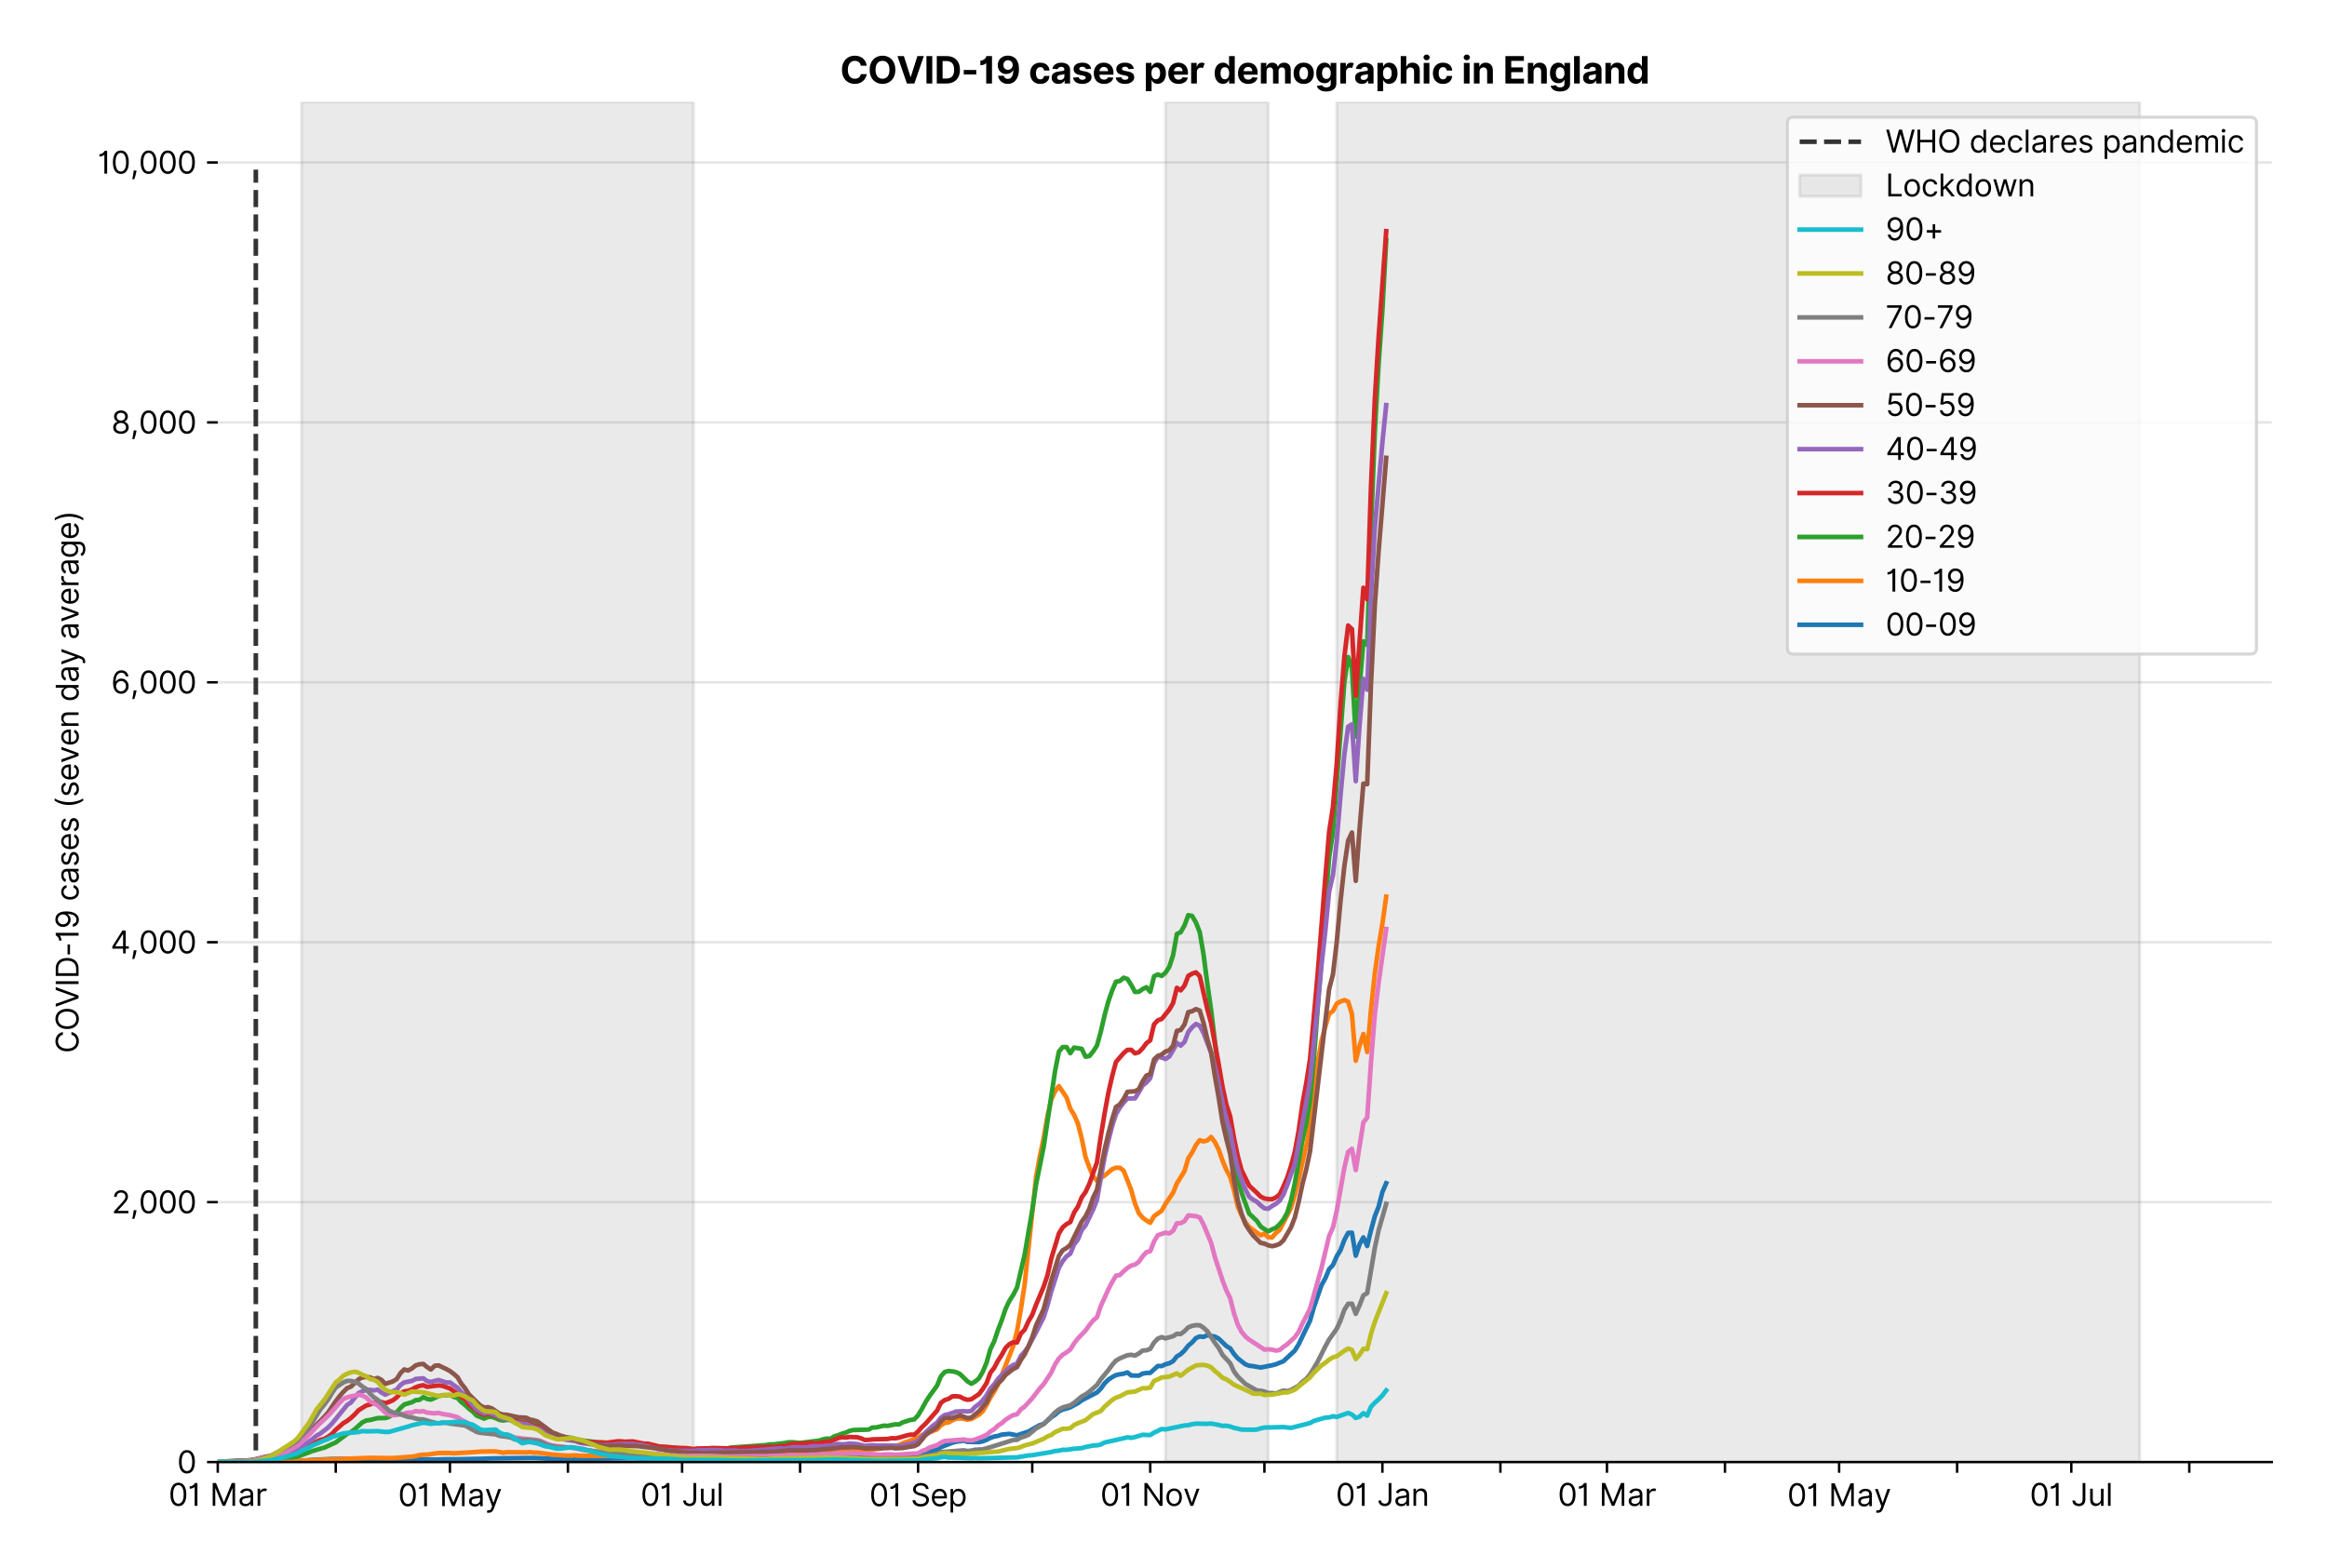 <?xml version="1.0" encoding="utf-8" standalone="no"?>
<!DOCTYPE svg PUBLIC "-//W3C//DTD SVG 1.1//EN"
  "http://www.w3.org/Graphics/SVG/1.1/DTD/svg11.dtd">
<svg version="1.1" viewBox="0 0 758.589 511.234" xmlns="http://www.w3.org/2000/svg" xmlns:xlink="http://www.w3.org/1999/xlink">
 <defs>
  <style type="text/css">*{stroke-linecap:butt;stroke-linejoin:round;}</style>
 </defs>
 <g id="figure_1">
  <g id="patch_1">
   <path d="M 0 511.234 
L 758.589 511.234 
L 758.589 0 
L 0 0 
z
" style="fill:#ffffff;"/>
  </g>
  <g id="axes_1">
   <g id="patch_2">
    <path d="M 70.989 476.745 
L 740.589 476.745 
L 740.589 33.225 
L 70.989 33.225 
z
" style="fill:#ffffff;"/>
   </g>
   <g id="matplotlib.axis_1">
    <g id="xtick_1">
     <g id="line2d_1">
      <defs>
       <path d="M 0 0 
L 0 3.5 
" id="mea4e06026b" style="stroke:#000000;stroke-width:0.8;"/>
      </defs>
      <g>
       <use style="stroke:#000000;stroke-width:0.8;" x="70.989" xlink:href="#mea4e06026b" y="476.745"/>
      </g>
     </g>
     <g id="text_1">
      <!-- 01 Mar -->
      <g transform="translate(54.952 491.018)scale(0.1 -0.1)">
       <defs>
        <path d="M 2000 -64 
Q 1230 -64 806 561 
Q 382 1186 382 2327 
Q 382 3459 809 4088 
Q 1236 4718 2000 4718 
Q 2764 4718 3191 4088 
Q 3618 3459 3618 2327 
Q 3618 1186 3194 561 
Q 2771 -64 2000 -64 
z
M 2000 436 
Q 2509 436 2791 927 
Q 3073 1418 3073 2327 
Q 3073 3234 2789 3730 
Q 2505 4227 2000 4227 
Q 1496 4227 1211 3730 
Q 927 3234 927 2327 
Q 927 1418 1210 927 
Q 1493 436 2000 436 
z
" id="Inter-Regular-30" transform="scale(0.016)"/>
        <path d="M 1973 4655 
L 1973 0 
L 1409 0 
L 1409 3836 
L 1373 3836 
Q 1341 3773 1209 3692 
Q 1077 3611 868 3551 
Q 659 3491 391 3491 
L 391 3964 
Q 661 3964 859 4061 
Q 1057 4159 1190 4291 
Q 1323 4423 1392 4529 
Q 1461 4636 1473 4655 
L 1973 4655 
z
" id="Inter-Regular-31" transform="scale(0.016)"/>
        <path id="Inter-Regular-20" transform="scale(0.016)"/>
        <path d="M 564 4655 
L 1236 4655 
L 2818 791 
L 2873 791 
L 4455 4655 
L 5127 4655 
L 5127 0 
L 4600 0 
L 4600 3536 
L 4555 3536 
L 3100 0 
L 2591 0 
L 1136 3536 
L 1091 3536 
L 1091 0 
L 564 0 
L 564 4655 
z
" id="Inter-Regular-4d" transform="scale(0.016)"/>
        <path d="M 1518 -82 
Q 1186 -82 916 44 
Q 646 170 486 410 
Q 327 650 327 991 
Q 327 1291 445 1478 
Q 564 1666 761 1773 
Q 959 1880 1199 1933 
Q 1439 1986 1682 2018 
Q 2000 2059 2199 2080 
Q 2398 2102 2490 2154 
Q 2582 2207 2582 2336 
L 2582 2355 
Q 2582 2691 2399 2877 
Q 2216 3064 1846 3064 
Q 1461 3064 1243 2895 
Q 1025 2727 936 2536 
L 427 2718 
Q 564 3036 792 3214 
Q 1021 3393 1292 3464 
Q 1564 3536 1827 3536 
Q 1996 3536 2215 3496 
Q 2434 3457 2640 3334 
Q 2846 3211 2982 2963 
Q 3118 2716 3118 2300 
L 3118 0 
L 2582 0 
L 2582 473 
L 2555 473 
Q 2500 359 2373 229 
Q 2246 100 2034 9 
Q 1823 -82 1518 -82 
z
M 1600 400 
Q 1918 400 2137 525 
Q 2357 650 2469 847 
Q 2582 1045 2582 1264 
L 2582 1755 
Q 2548 1714 2433 1681 
Q 2318 1648 2169 1624 
Q 2021 1600 1881 1583 
Q 1741 1566 1655 1555 
Q 1446 1527 1265 1467 
Q 1084 1407 974 1287 
Q 864 1168 864 964 
Q 864 684 1072 542 
Q 1280 400 1600 400 
z
" id="Inter-Regular-61" transform="scale(0.016)"/>
        <path d="M 491 0 
L 491 3491 
L 1009 3491 
L 1009 2964 
L 1046 2964 
Q 1139 3223 1389 3384 
Q 1639 3545 1955 3545 
Q 2100 3545 2209 3511 
Q 2318 3477 2400 3418 
L 2218 2964 
Q 2161 2993 2085 3010 
Q 2009 3027 1909 3027 
Q 1527 3027 1277 2794 
Q 1027 2561 1027 2209 
L 1027 0 
L 491 0 
z
" id="Inter-Regular-72" transform="scale(0.016)"/>
       </defs>
       <use xlink:href="#Inter-Regular-30"/>
       <use x="62.5" xlink:href="#Inter-Regular-31"/>
       <use x="106.676" xlink:href="#Inter-Regular-20"/>
       <use x="134.801" xlink:href="#Inter-Regular-4d"/>
       <use x="225.994" xlink:href="#Inter-Regular-61"/>
       <use x="282.386" xlink:href="#Inter-Regular-72"/>
      </g>
     </g>
    </g>
    <g id="xtick_2">
     <g id="line2d_2">
      <g>
       <use style="stroke:#000000;stroke-width:0.8;" x="109.452" xlink:href="#mea4e06026b" y="476.745"/>
      </g>
     </g>
    </g>
    <g id="xtick_3">
     <g id="line2d_3">
      <g>
       <use style="stroke:#000000;stroke-width:0.8;" x="146.674" xlink:href="#mea4e06026b" y="476.745"/>
      </g>
     </g>
     <g id="text_2">
      <!-- 01 May -->
      <g transform="translate(129.771 491.117)scale(0.1 -0.1)">
       <defs>
        <path d="M 818 -1355 
Q 682 -1355 575 -1333 
Q 468 -1311 427 -1291 
L 564 -818 
Q 857 -893 1053 -814 
Q 1250 -736 1391 -345 
L 1509 -18 
L 218 3491 
L 800 3491 
L 1764 709 
L 1800 709 
L 2764 3491 
L 3346 3491 
L 1846 -564 
Q 1550 -1355 818 -1355 
z
" id="Inter-Regular-79" transform="scale(0.016)"/>
       </defs>
       <use xlink:href="#Inter-Regular-30"/>
       <use x="62.5" xlink:href="#Inter-Regular-31"/>
       <use x="106.676" xlink:href="#Inter-Regular-20"/>
       <use x="134.801" xlink:href="#Inter-Regular-4d"/>
       <use x="225.994" xlink:href="#Inter-Regular-61"/>
       <use x="282.386" xlink:href="#Inter-Regular-79"/>
      </g>
     </g>
    </g>
    <g id="xtick_4">
     <g id="line2d_4">
      <g>
       <use style="stroke:#000000;stroke-width:0.8;" x="185.137" xlink:href="#mea4e06026b" y="476.745"/>
      </g>
     </g>
    </g>
    <g id="xtick_5">
     <g id="line2d_5">
      <g>
       <use style="stroke:#000000;stroke-width:0.8;" x="222.36" xlink:href="#mea4e06026b" y="476.745"/>
      </g>
     </g>
     <g id="text_3">
      <!-- 01 Jul -->
      <g transform="translate(208.816 491.018)scale(0.1 -0.1)">
       <defs>
        <path d="M 2346 4655 
L 2909 4655 
L 2909 1327 
Q 2909 657 2549 296 
Q 2189 -64 1582 -64 
Q 1200 -64 902 76 
Q 605 216 434 475 
Q 264 734 264 1091 
L 818 1091 
Q 818 795 1034 615 
Q 1250 436 1582 436 
Q 1948 436 2147 664 
Q 2346 893 2346 1327 
L 2346 4655 
z
" id="Inter-Regular-4a" transform="scale(0.016)"/>
        <path d="M 2691 1427 
L 2691 3491 
L 3227 3491 
L 3227 0 
L 2691 0 
L 2691 591 
L 2655 591 
Q 2532 325 2273 140 
Q 2014 -45 1618 -45 
Q 1127 -45 809 280 
Q 491 605 491 1273 
L 491 3491 
L 1027 3491 
L 1027 1309 
Q 1027 927 1242 700 
Q 1457 473 1791 473 
Q 1991 473 2199 575 
Q 2407 677 2549 888 
Q 2691 1100 2691 1427 
z
" id="Inter-Regular-75" transform="scale(0.016)"/>
        <path d="M 1027 4655 
L 1027 0 
L 491 0 
L 491 4655 
L 1027 4655 
z
" id="Inter-Regular-6c" transform="scale(0.016)"/>
       </defs>
       <use xlink:href="#Inter-Regular-30"/>
       <use x="62.5" xlink:href="#Inter-Regular-31"/>
       <use x="106.676" xlink:href="#Inter-Regular-20"/>
       <use x="134.801" xlink:href="#Inter-Regular-4a"/>
       <use x="189.063" xlink:href="#Inter-Regular-75"/>
       <use x="247.159" xlink:href="#Inter-Regular-6c"/>
      </g>
     </g>
    </g>
    <g id="xtick_6">
     <g id="line2d_6">
      <g>
       <use style="stroke:#000000;stroke-width:0.8;" x="260.823" xlink:href="#mea4e06026b" y="476.745"/>
      </g>
     </g>
    </g>
    <g id="xtick_7">
     <g id="line2d_7">
      <g>
       <use style="stroke:#000000;stroke-width:0.8;" x="299.286" xlink:href="#mea4e06026b" y="476.745"/>
      </g>
     </g>
     <g id="text_4">
      <!-- 01 Sep -->
      <g transform="translate(283.398 491.117)scale(0.1 -0.1)">
       <defs>
        <path d="M 3109 3491 
Q 3068 3836 2777 4027 
Q 2486 4218 2064 4218 
Q 1600 4218 1318 3999 
Q 1036 3780 1036 3445 
Q 1036 3195 1189 3042 
Q 1343 2889 1553 2803 
Q 1764 2718 1936 2673 
L 2409 2545 
Q 2591 2498 2815 2414 
Q 3039 2330 3244 2185 
Q 3450 2041 3584 1816 
Q 3718 1591 3718 1264 
Q 3718 886 3521 581 
Q 3325 277 2949 97 
Q 2573 -82 2036 -82 
Q 1286 -82 845 272 
Q 405 627 364 1200 
L 946 1200 
Q 968 936 1124 764 
Q 1280 593 1519 510 
Q 1759 427 2036 427 
Q 2359 427 2616 533 
Q 2873 639 3023 828 
Q 3173 1018 3173 1273 
Q 3173 1505 3043 1650 
Q 2914 1795 2702 1886 
Q 2491 1977 2246 2045 
L 1673 2209 
Q 1127 2366 809 2657 
Q 491 2948 491 3418 
Q 491 3809 703 4101 
Q 916 4393 1276 4555 
Q 1636 4718 2082 4718 
Q 2532 4718 2882 4558 
Q 3232 4398 3437 4120 
Q 3643 3843 3655 3491 
L 3109 3491 
z
" id="Inter-Regular-53" transform="scale(0.016)"/>
        <path d="M 1955 -73 
Q 1450 -73 1085 151 
Q 721 375 524 778 
Q 327 1182 327 1718 
Q 327 2255 524 2665 
Q 721 3075 1074 3305 
Q 1427 3536 1900 3536 
Q 2173 3536 2439 3445 
Q 2705 3355 2923 3151 
Q 3141 2948 3270 2614 
Q 3400 2280 3400 1791 
L 3400 1564 
L 866 1564 
Q 884 1005 1183 707 
Q 1482 409 1955 409 
Q 2271 409 2498 545 
Q 2725 682 2827 955 
L 3346 809 
Q 3223 414 2854 170 
Q 2486 -73 1955 -73 
z
M 866 2027 
L 2855 2027 
Q 2855 2470 2595 2762 
Q 2336 3055 1900 3055 
Q 1593 3055 1368 2911 
Q 1143 2768 1013 2533 
Q 884 2298 866 2027 
z
" id="Inter-Regular-65" transform="scale(0.016)"/>
        <path d="M 491 -1309 
L 491 3491 
L 1009 3491 
L 1009 2936 
L 1073 2936 
Q 1132 3027 1237 3169 
Q 1343 3311 1542 3423 
Q 1741 3536 2082 3536 
Q 2523 3536 2859 3315 
Q 3196 3095 3384 2690 
Q 3573 2286 3573 1736 
Q 3573 1182 3384 776 
Q 3196 370 2861 148 
Q 2527 -73 2091 -73 
Q 1755 -73 1552 39 
Q 1350 152 1241 296 
Q 1132 441 1073 536 
L 1027 536 
L 1027 -1309 
L 491 -1309 
z
M 1018 1745 
Q 1018 1152 1276 780 
Q 1534 409 2018 409 
Q 2355 409 2581 587 
Q 2807 766 2921 1069 
Q 3036 1373 3036 1745 
Q 3036 2114 2923 2410 
Q 2811 2707 2585 2881 
Q 2359 3055 2018 3055 
Q 1527 3055 1272 2693 
Q 1018 2332 1018 1745 
z
" id="Inter-Regular-70" transform="scale(0.016)"/>
       </defs>
       <use xlink:href="#Inter-Regular-30"/>
       <use x="62.5" xlink:href="#Inter-Regular-31"/>
       <use x="106.676" xlink:href="#Inter-Regular-20"/>
       <use x="134.801" xlink:href="#Inter-Regular-53"/>
       <use x="198.58" xlink:href="#Inter-Regular-65"/>
       <use x="256.818" xlink:href="#Inter-Regular-70"/>
      </g>
     </g>
    </g>
    <g id="xtick_8">
     <g id="line2d_8">
      <g>
       <use style="stroke:#000000;stroke-width:0.8;" x="336.508" xlink:href="#mea4e06026b" y="476.745"/>
      </g>
     </g>
    </g>
    <g id="xtick_9">
     <g id="line2d_9">
      <g>
       <use style="stroke:#000000;stroke-width:0.8;" x="374.971" xlink:href="#mea4e06026b" y="476.745"/>
      </g>
     </g>
     <g id="text_5">
      <!-- 01 Nov -->
      <g transform="translate(358.7 491.018)scale(0.1 -0.1)">
       <defs>
        <path d="M 4255 4655 
L 4255 0 
L 3709 0 
L 1173 3655 
L 1127 3655 
L 1127 0 
L 564 0 
L 564 4655 
L 1109 4655 
L 3655 991 
L 3700 991 
L 3700 4655 
L 4255 4655 
z
" id="Inter-Regular-4e" transform="scale(0.016)"/>
        <path d="M 1909 -73 
Q 1436 -73 1080 152 
Q 725 377 526 781 
Q 327 1186 327 1727 
Q 327 2273 526 2679 
Q 725 3086 1080 3311 
Q 1436 3536 1909 3536 
Q 2382 3536 2737 3311 
Q 3093 3086 3292 2679 
Q 3491 2273 3491 1727 
Q 3491 1186 3292 781 
Q 3093 377 2737 152 
Q 2382 -73 1909 -73 
z
M 1909 409 
Q 2268 409 2500 593 
Q 2732 777 2843 1077 
Q 2955 1377 2955 1727 
Q 2955 2077 2843 2379 
Q 2732 2682 2500 2868 
Q 2268 3055 1909 3055 
Q 1550 3055 1318 2868 
Q 1086 2682 975 2379 
Q 864 2077 864 1727 
Q 864 1377 975 1077 
Q 1086 777 1318 593 
Q 1550 409 1909 409 
z
" id="Inter-Regular-6f" transform="scale(0.016)"/>
        <path d="M 3346 3491 
L 2055 0 
L 1509 0 
L 218 3491 
L 800 3491 
L 1764 709 
L 1800 709 
L 2764 3491 
L 3346 3491 
z
" id="Inter-Regular-76" transform="scale(0.016)"/>
       </defs>
       <use xlink:href="#Inter-Regular-30"/>
       <use x="62.5" xlink:href="#Inter-Regular-31"/>
       <use x="106.676" xlink:href="#Inter-Regular-20"/>
       <use x="134.801" xlink:href="#Inter-Regular-4e"/>
       <use x="210.085" xlink:href="#Inter-Regular-6f"/>
       <use x="269.744" xlink:href="#Inter-Regular-76"/>
      </g>
     </g>
    </g>
    <g id="xtick_10">
     <g id="line2d_10">
      <g>
       <use style="stroke:#000000;stroke-width:0.8;" x="412.193" xlink:href="#mea4e06026b" y="476.745"/>
      </g>
     </g>
    </g>
    <g id="xtick_11">
     <g id="line2d_11">
      <g>
       <use style="stroke:#000000;stroke-width:0.8;" x="450.656" xlink:href="#mea4e06026b" y="476.745"/>
      </g>
     </g>
     <g id="text_6">
      <!-- 01 Jan -->
      <g transform="translate(435.457 491.018)scale(0.1 -0.1)">
       <defs>
        <path d="M 1027 2100 
L 1027 0 
L 491 0 
L 491 3491 
L 1009 3491 
L 1009 2945 
L 1055 2945 
Q 1177 3211 1427 3373 
Q 1677 3536 2073 3536 
Q 2602 3536 2928 3211 
Q 3255 2886 3255 2218 
L 3255 0 
L 2718 0 
L 2718 2182 
Q 2718 2593 2504 2824 
Q 2291 3055 1918 3055 
Q 1534 3055 1280 2806 
Q 1027 2557 1027 2100 
z
" id="Inter-Regular-6e" transform="scale(0.016)"/>
       </defs>
       <use xlink:href="#Inter-Regular-30"/>
       <use x="62.5" xlink:href="#Inter-Regular-31"/>
       <use x="106.676" xlink:href="#Inter-Regular-20"/>
       <use x="134.801" xlink:href="#Inter-Regular-4a"/>
       <use x="189.063" xlink:href="#Inter-Regular-61"/>
       <use x="245.455" xlink:href="#Inter-Regular-6e"/>
      </g>
     </g>
    </g>
    <g id="xtick_12">
     <g id="line2d_12">
      <g>
       <use style="stroke:#000000;stroke-width:0.8;" x="489.119" xlink:href="#mea4e06026b" y="476.745"/>
      </g>
     </g>
    </g>
    <g id="xtick_13">
     <g id="line2d_13">
      <g>
       <use style="stroke:#000000;stroke-width:0.8;" x="523.86" xlink:href="#mea4e06026b" y="476.745"/>
      </g>
     </g>
     <g id="text_7">
      <!-- 01 Mar -->
      <g transform="translate(507.823 491.018)scale(0.1 -0.1)">
       <use xlink:href="#Inter-Regular-30"/>
       <use x="62.5" xlink:href="#Inter-Regular-31"/>
       <use x="106.676" xlink:href="#Inter-Regular-20"/>
       <use x="134.801" xlink:href="#Inter-Regular-4d"/>
       <use x="225.994" xlink:href="#Inter-Regular-61"/>
       <use x="282.386" xlink:href="#Inter-Regular-72"/>
      </g>
     </g>
    </g>
    <g id="xtick_14">
     <g id="line2d_14">
      <g>
       <use style="stroke:#000000;stroke-width:0.8;" x="562.323" xlink:href="#mea4e06026b" y="476.745"/>
      </g>
     </g>
    </g>
    <g id="xtick_15">
     <g id="line2d_15">
      <g>
       <use style="stroke:#000000;stroke-width:0.8;" x="599.545" xlink:href="#mea4e06026b" y="476.745"/>
      </g>
     </g>
     <g id="text_8">
      <!-- 01 May -->
      <g transform="translate(582.642 491.117)scale(0.1 -0.1)">
       <use xlink:href="#Inter-Regular-30"/>
       <use x="62.5" xlink:href="#Inter-Regular-31"/>
       <use x="106.676" xlink:href="#Inter-Regular-20"/>
       <use x="134.801" xlink:href="#Inter-Regular-4d"/>
       <use x="225.994" xlink:href="#Inter-Regular-61"/>
       <use x="282.386" xlink:href="#Inter-Regular-79"/>
      </g>
     </g>
    </g>
    <g id="xtick_16">
     <g id="line2d_16">
      <g>
       <use style="stroke:#000000;stroke-width:0.8;" x="638.008" xlink:href="#mea4e06026b" y="476.745"/>
      </g>
     </g>
    </g>
    <g id="xtick_17">
     <g id="line2d_17">
      <g>
       <use style="stroke:#000000;stroke-width:0.8;" x="675.231" xlink:href="#mea4e06026b" y="476.745"/>
      </g>
     </g>
     <g id="text_9">
      <!-- 01 Jul -->
      <g transform="translate(661.687 491.018)scale(0.1 -0.1)">
       <use xlink:href="#Inter-Regular-30"/>
       <use x="62.5" xlink:href="#Inter-Regular-31"/>
       <use x="106.676" xlink:href="#Inter-Regular-20"/>
       <use x="134.801" xlink:href="#Inter-Regular-4a"/>
       <use x="189.063" xlink:href="#Inter-Regular-75"/>
       <use x="247.159" xlink:href="#Inter-Regular-6c"/>
      </g>
     </g>
    </g>
    <g id="xtick_18">
     <g id="line2d_18">
      <g>
       <use style="stroke:#000000;stroke-width:0.8;" x="713.694" xlink:href="#mea4e06026b" y="476.745"/>
      </g>
     </g>
    </g>
   </g>
   <g id="matplotlib.axis_2">
    <g id="ytick_1">
     <g id="line2d_19">
      <path clip-path="url(#pade1cbae0a)" d="M 70.989 476.745 
L 740.589 476.745 
" style="fill:none;stroke:#e5e5e5;stroke-linecap:square;stroke-width:0.8;"/>
     </g>
     <g id="line2d_20">
      <defs>
       <path d="M 0 0 
L -3.5 0 
" id="maa32334a3b" style="stroke:#000000;stroke-width:0.8;"/>
      </defs>
      <g>
       <use style="stroke:#000000;stroke-width:0.8;" x="70.989" xlink:href="#maa32334a3b" y="476.745"/>
      </g>
     </g>
     <g id="text_10">
      <!-- 0 -->
      <g transform="translate(57.739 480.382)scale(0.1 -0.1)">
       <use xlink:href="#Inter-Regular-30"/>
      </g>
     </g>
    </g>
    <g id="ytick_2">
     <g id="line2d_21">
      <path clip-path="url(#pade1cbae0a)" d="M 70.989 391.993 
L 740.589 391.993 
" style="fill:none;stroke:#e5e5e5;stroke-linecap:square;stroke-width:0.8;"/>
     </g>
     <g id="line2d_22">
      <g>
       <use style="stroke:#000000;stroke-width:0.8;" x="70.989" xlink:href="#maa32334a3b" y="391.993"/>
      </g>
     </g>
     <g id="text_11">
      <!-- 2,000 -->
      <g transform="translate(36.389 395.629)scale(0.1 -0.1)">
       <defs>
        <path d="M 482 0 
L 482 409 
L 2018 2091 
Q 2289 2386 2464 2605 
Q 2639 2825 2724 3019 
Q 2809 3214 2809 3427 
Q 2809 3795 2553 4011 
Q 2298 4227 1918 4227 
Q 1514 4227 1275 3985 
Q 1036 3743 1036 3345 
L 500 3345 
Q 500 3755 688 4064 
Q 877 4373 1203 4545 
Q 1530 4718 1936 4718 
Q 2346 4718 2661 4545 
Q 2977 4373 3156 4079 
Q 3336 3786 3336 3427 
Q 3336 3170 3244 2926 
Q 3152 2682 2926 2383 
Q 2700 2084 2300 1655 
L 1255 536 
L 1255 500 
L 3418 500 
L 3418 0 
L 482 0 
z
" id="Inter-Regular-32" transform="scale(0.016)"/>
        <path d="M 1291 636 
L 1255 391 
Q 1216 132 1137 -163 
Q 1059 -459 975 -720 
Q 891 -982 836 -1136 
L 427 -1136 
Q 457 -991 504 -752 
Q 552 -514 601 -219 
Q 650 75 682 382 
L 709 636 
L 1291 636 
z
" id="Inter-Regular-2c" transform="scale(0.016)"/>
       </defs>
       <use xlink:href="#Inter-Regular-32"/>
       <use x="60.511" xlink:href="#Inter-Regular-2c"/>
       <use x="88.494" xlink:href="#Inter-Regular-30"/>
       <use x="150.994" xlink:href="#Inter-Regular-30"/>
       <use x="213.494" xlink:href="#Inter-Regular-30"/>
      </g>
     </g>
    </g>
    <g id="ytick_3">
     <g id="line2d_23">
      <path clip-path="url(#pade1cbae0a)" d="M 70.989 307.24 
L 740.589 307.24 
" style="fill:none;stroke:#e5e5e5;stroke-linecap:square;stroke-width:0.8;"/>
     </g>
     <g id="line2d_24">
      <g>
       <use style="stroke:#000000;stroke-width:0.8;" x="70.989" xlink:href="#maa32334a3b" y="307.24"/>
      </g>
     </g>
     <g id="text_12">
      <!-- 4,000 -->
      <g transform="translate(36.02 310.877)scale(0.1 -0.1)">
       <defs>
        <path d="M 373 955 
L 373 1418 
L 2418 4655 
L 3100 4655 
L 3100 1455 
L 3736 1455 
L 3736 955 
L 3100 955 
L 3100 0 
L 2564 0 
L 2564 955 
L 373 955 
z
M 2564 1455 
L 2564 3936 
L 2527 3936 
L 982 1491 
L 982 1455 
L 2564 1455 
z
" id="Inter-Regular-34" transform="scale(0.016)"/>
       </defs>
       <use xlink:href="#Inter-Regular-34"/>
       <use x="64.205" xlink:href="#Inter-Regular-2c"/>
       <use x="92.188" xlink:href="#Inter-Regular-30"/>
       <use x="154.688" xlink:href="#Inter-Regular-30"/>
       <use x="217.188" xlink:href="#Inter-Regular-30"/>
      </g>
     </g>
    </g>
    <g id="ytick_4">
     <g id="line2d_25">
      <path clip-path="url(#pade1cbae0a)" d="M 70.989 222.488 
L 740.589 222.488 
" style="fill:none;stroke:#e5e5e5;stroke-linecap:square;stroke-width:0.8;"/>
     </g>
     <g id="line2d_26">
      <g>
       <use style="stroke:#000000;stroke-width:0.8;" x="70.989" xlink:href="#maa32334a3b" y="222.488"/>
      </g>
     </g>
     <g id="text_13">
      <!-- 6,000 -->
      <g transform="translate(36.205 226.124)scale(0.1 -0.1)">
       <defs>
        <path d="M 2027 -64 
Q 1741 -59 1454 45 
Q 1168 150 932 399 
Q 696 648 552 1074 
Q 409 1500 409 2145 
Q 409 3386 861 4056 
Q 1314 4727 2100 4727 
Q 2686 4727 3073 4384 
Q 3461 4041 3546 3491 
L 2991 3491 
Q 2914 3811 2691 4019 
Q 2468 4227 2100 4227 
Q 1559 4227 1249 3755 
Q 939 3284 936 2427 
L 973 2427 
Q 1164 2716 1461 2880 
Q 1759 3045 2118 3045 
Q 2518 3045 2850 2846 
Q 3182 2648 3382 2299 
Q 3582 1950 3582 1500 
Q 3582 1068 3389 710 
Q 3196 352 2847 142 
Q 2498 -68 2027 -64 
z
M 2027 436 
Q 2314 436 2542 579 
Q 2771 723 2903 964 
Q 3036 1205 3036 1500 
Q 3036 1789 2908 2026 
Q 2780 2264 2556 2404 
Q 2332 2545 2046 2545 
Q 1757 2545 1525 2397 
Q 1293 2250 1157 2010 
Q 1021 1770 1018 1491 
Q 1018 1214 1149 973 
Q 1280 732 1508 584 
Q 1736 436 2027 436 
z
" id="Inter-Regular-36" transform="scale(0.016)"/>
       </defs>
       <use xlink:href="#Inter-Regular-36"/>
       <use x="62.358" xlink:href="#Inter-Regular-2c"/>
       <use x="90.341" xlink:href="#Inter-Regular-30"/>
       <use x="152.841" xlink:href="#Inter-Regular-30"/>
       <use x="215.341" xlink:href="#Inter-Regular-30"/>
      </g>
     </g>
    </g>
    <g id="ytick_5">
     <g id="line2d_27">
      <path clip-path="url(#pade1cbae0a)" d="M 70.989 137.735 
L 740.589 137.735 
" style="fill:none;stroke:#e5e5e5;stroke-linecap:square;stroke-width:0.8;"/>
     </g>
     <g id="line2d_28">
      <g>
       <use style="stroke:#000000;stroke-width:0.8;" x="70.989" xlink:href="#maa32334a3b" y="137.735"/>
      </g>
     </g>
     <g id="text_14">
      <!-- 8,000 -->
      <g transform="translate(36.275 141.372)scale(0.1 -0.1)">
       <defs>
        <path d="M 1973 -64 
Q 1505 -64 1147 103 
Q 789 270 589 564 
Q 389 859 391 1236 
Q 389 1532 507 1783 
Q 625 2034 830 2203 
Q 1036 2373 1291 2418 
L 1291 2445 
Q 957 2532 759 2821 
Q 561 3111 564 3482 
Q 561 3836 743 4115 
Q 925 4395 1244 4556 
Q 1564 4718 1973 4718 
Q 2377 4718 2695 4556 
Q 3014 4395 3197 4115 
Q 3380 3836 3382 3482 
Q 3380 3111 3181 2821 
Q 2982 2532 2655 2445 
L 2655 2418 
Q 2907 2373 3109 2203 
Q 3311 2034 3431 1783 
Q 3552 1532 3555 1236 
Q 3552 859 3351 564 
Q 3150 270 2794 103 
Q 2439 -64 1973 -64 
z
M 1973 436 
Q 2446 436 2722 662 
Q 2998 889 3000 1264 
Q 2998 1527 2864 1729 
Q 2730 1932 2499 2048 
Q 2268 2164 1973 2164 
Q 1675 2164 1442 2048 
Q 1209 1932 1076 1729 
Q 943 1527 946 1264 
Q 943 889 1218 662 
Q 1493 436 1973 436 
z
M 1973 2645 
Q 2348 2645 2591 2864 
Q 2834 3084 2836 3445 
Q 2834 3800 2596 4013 
Q 2359 4227 1973 4227 
Q 1582 4227 1344 4013 
Q 1107 3800 1109 3445 
Q 1107 3084 1349 2864 
Q 1591 2645 1973 2645 
z
" id="Inter-Regular-38" transform="scale(0.016)"/>
       </defs>
       <use xlink:href="#Inter-Regular-38"/>
       <use x="61.648" xlink:href="#Inter-Regular-2c"/>
       <use x="89.631" xlink:href="#Inter-Regular-30"/>
       <use x="152.131" xlink:href="#Inter-Regular-30"/>
       <use x="214.631" xlink:href="#Inter-Regular-30"/>
      </g>
     </g>
    </g>
    <g id="ytick_6">
     <g id="line2d_29">
      <path clip-path="url(#pade1cbae0a)" d="M 70.989 52.983 
L 740.589 52.983 
" style="fill:none;stroke:#e5e5e5;stroke-linecap:square;stroke-width:0.8;"/>
     </g>
     <g id="line2d_30">
      <g>
       <use style="stroke:#000000;stroke-width:0.8;" x="70.989" xlink:href="#maa32334a3b" y="52.983"/>
      </g>
     </g>
     <g id="text_15">
      <!-- 10,000 -->
      <g transform="translate(31.773 56.619)scale(0.1 -0.1)">
       <use xlink:href="#Inter-Regular-31"/>
       <use x="44.176" xlink:href="#Inter-Regular-30"/>
       <use x="106.676" xlink:href="#Inter-Regular-2c"/>
       <use x="134.659" xlink:href="#Inter-Regular-30"/>
       <use x="197.159" xlink:href="#Inter-Regular-30"/>
       <use x="259.659" xlink:href="#Inter-Regular-30"/>
      </g>
     </g>
    </g>
    <g id="text_16">
     <!-- COVID-19 cases (seven day average) -->
     <g transform="translate(25.614 343.418)rotate(-90)scale(0.1 -0.1)">
      <defs>
       <path d="M 4309 3200 
L 3746 3200 
Q 3677 3523 3484 3743 
Q 3291 3964 3018 4077 
Q 2746 4191 2436 4191 
Q 2014 4191 1672 3977 
Q 1330 3764 1128 3348 
Q 927 2932 927 2327 
Q 927 1723 1128 1307 
Q 1330 891 1672 677 
Q 2014 464 2436 464 
Q 2746 464 3018 577 
Q 3291 691 3484 911 
Q 3677 1132 3746 1455 
L 4309 1455 
Q 4223 977 3957 637 
Q 3691 298 3298 117 
Q 2905 -64 2436 -64 
Q 1841 -64 1377 227 
Q 914 518 648 1054 
Q 382 1591 382 2327 
Q 382 3064 648 3600 
Q 914 4136 1377 4427 
Q 1841 4718 2436 4718 
Q 2905 4718 3298 4537 
Q 3691 4357 3957 4017 
Q 4223 3677 4309 3200 
z
" id="Inter-Regular-43" transform="scale(0.016)"/>
       <path d="M 4491 2327 
Q 4491 1591 4225 1054 
Q 3959 518 3495 227 
Q 3032 -64 2436 -64 
Q 1841 -64 1377 227 
Q 914 518 648 1054 
Q 382 1591 382 2327 
Q 382 3064 648 3600 
Q 914 4136 1377 4427 
Q 1841 4718 2436 4718 
Q 3032 4718 3495 4427 
Q 3959 4136 4225 3600 
Q 4491 3064 4491 2327 
z
M 3946 2327 
Q 3946 2932 3744 3348 
Q 3543 3764 3201 3977 
Q 2859 4191 2436 4191 
Q 2014 4191 1672 3977 
Q 1330 3764 1128 3348 
Q 927 2932 927 2327 
Q 927 1723 1128 1307 
Q 1330 891 1672 677 
Q 2014 464 2436 464 
Q 2859 464 3201 677 
Q 3543 891 3744 1307 
Q 3946 1723 3946 2327 
z
" id="Inter-Regular-4f" transform="scale(0.016)"/>
       <path d="M 755 4655 
L 2136 736 
L 2191 736 
L 3573 4655 
L 4164 4655 
L 2455 0 
L 1873 0 
L 164 4655 
L 755 4655 
z
" id="Inter-Regular-56" transform="scale(0.016)"/>
       <path d="M 1127 4655 
L 1127 0 
L 564 0 
L 564 4655 
L 1127 4655 
z
" id="Inter-Regular-49" transform="scale(0.016)"/>
       <path d="M 2000 0 
L 564 0 
L 564 4655 
L 2064 4655 
Q 2741 4655 3223 4376 
Q 3705 4098 3961 3578 
Q 4218 3059 4218 2336 
Q 4218 1609 3959 1085 
Q 3700 561 3204 280 
Q 2709 0 2000 0 
z
M 1127 500 
L 1964 500 
Q 2830 500 3251 992 
Q 3673 1484 3673 2336 
Q 3673 3182 3259 3668 
Q 2846 4155 2027 4155 
L 1127 4155 
L 1127 500 
z
" id="Inter-Regular-44" transform="scale(0.016)"/>
       <path d="M 2491 2245 
L 2491 1745 
L 455 1745 
L 455 2245 
L 2491 2245 
z
" id="Inter-Regular-2d" transform="scale(0.016)"/>
       <path d="M 1964 4727 
Q 2250 4725 2536 4618 
Q 2823 4511 3059 4263 
Q 3296 4016 3439 3590 
Q 3582 3164 3582 2518 
Q 3582 1277 3128 606 
Q 2675 -64 1891 -64 
Q 1305 -64 916 278 
Q 527 620 446 1173 
L 1000 1173 
Q 1075 852 1299 644 
Q 1523 436 1891 436 
Q 2430 436 2742 906 
Q 3055 1377 3055 2236 
L 3018 2236 
Q 2827 1950 2530 1784 
Q 2234 1618 1873 1618 
Q 1473 1618 1140 1817 
Q 807 2016 608 2365 
Q 409 2714 409 3164 
Q 409 3595 601 3952 
Q 793 4309 1142 4520 
Q 1491 4732 1964 4727 
z
M 1964 4227 
Q 1677 4227 1449 4084 
Q 1221 3941 1088 3700 
Q 955 3459 955 3164 
Q 955 2873 1083 2635 
Q 1211 2398 1435 2258 
Q 1659 2118 1946 2118 
Q 2232 2118 2465 2266 
Q 2698 2414 2835 2654 
Q 2973 2895 2973 3173 
Q 2973 3450 2842 3691 
Q 2711 3932 2483 4079 
Q 2255 4227 1964 4227 
z
" id="Inter-Regular-39" transform="scale(0.016)"/>
       <path d="M 1909 -73 
Q 1418 -73 1063 159 
Q 709 391 518 798 
Q 327 1205 327 1727 
Q 327 2259 524 2667 
Q 721 3075 1074 3305 
Q 1427 3536 1900 3536 
Q 2268 3536 2563 3400 
Q 2859 3264 3047 3018 
Q 3236 2773 3282 2445 
L 2746 2445 
Q 2684 2684 2474 2869 
Q 2264 3055 1909 3055 
Q 1439 3055 1151 2697 
Q 864 2339 864 1745 
Q 864 1139 1148 774 
Q 1432 409 1909 409 
Q 2223 409 2447 570 
Q 2671 732 2746 1018 
L 3282 1018 
Q 3236 709 3058 462 
Q 2880 216 2588 71 
Q 2296 -73 1909 -73 
z
" id="Inter-Regular-63" transform="scale(0.016)"/>
       <path d="M 2964 2709 
L 2482 2573 
Q 2411 2755 2245 2914 
Q 2080 3073 1727 3073 
Q 1407 3073 1194 2926 
Q 982 2780 982 2555 
Q 982 2355 1127 2239 
Q 1273 2123 1582 2045 
L 2100 1918 
Q 3027 1691 3027 973 
Q 3027 673 2855 436 
Q 2684 200 2377 63 
Q 2071 -73 1664 -73 
Q 1130 -73 780 159 
Q 430 391 336 836 
L 846 964 
Q 989 400 1655 400 
Q 2030 400 2251 560 
Q 2473 720 2473 945 
Q 2473 1316 1955 1436 
L 1373 1573 
Q 893 1686 669 1926 
Q 446 2166 446 2527 
Q 446 2823 613 3050 
Q 780 3277 1069 3406 
Q 1359 3536 1727 3536 
Q 2246 3536 2542 3309 
Q 2839 3082 2964 2709 
z
" id="Inter-Regular-73" transform="scale(0.016)"/>
       <path d="M 682 1964 
Q 682 2823 906 3544 
Q 1130 4266 1546 4873 
L 2018 4873 
Q 1800 4573 1623 4095 
Q 1446 3618 1341 3061 
Q 1236 2505 1236 1964 
Q 1236 1423 1341 866 
Q 1446 309 1623 -168 
Q 1800 -645 2018 -945 
L 1546 -945 
Q 1130 -339 906 383 
Q 682 1105 682 1964 
z
" id="Inter-Regular-28" transform="scale(0.016)"/>
       <path d="M 1809 -73 
Q 1373 -73 1039 148 
Q 705 370 516 776 
Q 327 1182 327 1736 
Q 327 2286 516 2690 
Q 705 3095 1041 3315 
Q 1377 3536 1818 3536 
Q 2159 3536 2358 3423 
Q 2557 3311 2662 3169 
Q 2768 3027 2827 2936 
L 2873 2936 
L 2873 4655 
L 3409 4655 
L 3409 0 
L 2891 0 
L 2891 536 
L 2827 536 
Q 2768 441 2659 296 
Q 2550 152 2348 39 
Q 2146 -73 1809 -73 
z
M 1882 409 
Q 2366 409 2624 780 
Q 2882 1152 2882 1745 
Q 2882 2332 2627 2693 
Q 2373 3055 1882 3055 
Q 1541 3055 1315 2881 
Q 1089 2707 976 2410 
Q 864 2114 864 1745 
Q 864 1373 978 1069 
Q 1093 766 1319 587 
Q 1546 409 1882 409 
z
" id="Inter-Regular-64" transform="scale(0.016)"/>
       <path d="M 1900 -1382 
Q 1316 -1382 976 -1169 
Q 636 -957 473 -682 
L 900 -382 
Q 973 -477 1084 -601 
Q 1196 -725 1390 -817 
Q 1584 -909 1900 -909 
Q 2323 -909 2598 -704 
Q 2873 -500 2873 -64 
L 2873 645 
L 2827 645 
Q 2768 550 2660 410 
Q 2552 270 2351 162 
Q 2150 55 1809 55 
Q 1386 55 1051 255 
Q 716 455 521 836 
Q 327 1218 327 1764 
Q 327 2300 516 2699 
Q 705 3098 1041 3317 
Q 1377 3536 1818 3536 
Q 2159 3536 2360 3423 
Q 2561 3311 2669 3169 
Q 2777 3027 2836 2936 
L 2891 2936 
L 2891 3491 
L 3409 3491 
L 3409 -100 
Q 3409 -550 3205 -833 
Q 3002 -1116 2660 -1249 
Q 2318 -1382 1900 -1382 
z
M 1882 536 
Q 2366 536 2624 864 
Q 2882 1193 2882 1773 
Q 2882 2339 2627 2697 
Q 2373 3055 1882 3055 
Q 1541 3055 1315 2882 
Q 1089 2709 976 2418 
Q 864 2127 864 1773 
Q 864 1227 1120 881 
Q 1377 536 1882 536 
z
" id="Inter-Regular-67" transform="scale(0.016)"/>
       <path d="M 1638 1940 
Q 1638 1081 1414 359 
Q 1191 -362 775 -969 
L 302 -969 
Q 520 -669 697 -191 
Q 875 286 979 842 
Q 1084 1399 1084 1940 
Q 1084 2481 979 3038 
Q 875 3595 697 4072 
Q 520 4549 302 4849 
L 775 4849 
Q 1191 4243 1414 3521 
Q 1638 2799 1638 1940 
z
" id="Inter-Regular-29" transform="scale(0.016)"/>
      </defs>
      <use xlink:href="#Inter-Regular-43"/>
      <use x="72.727" xlink:href="#Inter-Regular-4f"/>
      <use x="148.864" xlink:href="#Inter-Regular-56"/>
      <use x="216.477" xlink:href="#Inter-Regular-49"/>
      <use x="242.898" xlink:href="#Inter-Regular-44"/>
      <use x="314.773" xlink:href="#Inter-Regular-2d"/>
      <use x="360.796" xlink:href="#Inter-Regular-31"/>
      <use x="404.972" xlink:href="#Inter-Regular-39"/>
      <use x="467.33" xlink:href="#Inter-Regular-20"/>
      <use x="495.455" xlink:href="#Inter-Regular-63"/>
      <use x="551.279" xlink:href="#Inter-Regular-61"/>
      <use x="607.671" xlink:href="#Inter-Regular-73"/>
      <use x="659.943" xlink:href="#Inter-Regular-65"/>
      <use x="718.182" xlink:href="#Inter-Regular-73"/>
      <use x="770.455" xlink:href="#Inter-Regular-20"/>
      <use x="798.58" xlink:href="#Inter-Regular-28"/>
      <use x="834.801" xlink:href="#Inter-Regular-73"/>
      <use x="887.074" xlink:href="#Inter-Regular-65"/>
      <use x="945.313" xlink:href="#Inter-Regular-76"/>
      <use x="1000.994" xlink:href="#Inter-Regular-65"/>
      <use x="1059.233" xlink:href="#Inter-Regular-6e"/>
      <use x="1117.756" xlink:href="#Inter-Regular-20"/>
      <use x="1145.881" xlink:href="#Inter-Regular-64"/>
      <use x="1207.955" xlink:href="#Inter-Regular-61"/>
      <use x="1264.347" xlink:href="#Inter-Regular-79"/>
      <use x="1320.029" xlink:href="#Inter-Regular-20"/>
      <use x="1348.154" xlink:href="#Inter-Regular-61"/>
      <use x="1404.546" xlink:href="#Inter-Regular-76"/>
      <use x="1460.228" xlink:href="#Inter-Regular-65"/>
      <use x="1518.466" xlink:href="#Inter-Regular-72"/>
      <use x="1556.818" xlink:href="#Inter-Regular-61"/>
      <use x="1613.211" xlink:href="#Inter-Regular-67"/>
      <use x="1674.148" xlink:href="#Inter-Regular-65"/>
      <use x="1732.387" xlink:href="#Inter-Regular-29"/>
     </g>
    </g>
   </g>
   <g id="patch_3">
    <path clip-path="url(#pade1cbae0a)" d="M 98.285 476.745 
L 98.285 33.225 
L 226.082 33.225 
L 226.082 476.745 
z
" style="fill:#777777;opacity:0.15;stroke:#777777;stroke-linejoin:miter;"/>
   </g>
   <g id="patch_4">
    <path clip-path="url(#pade1cbae0a)" d="M 379.934 476.745 
L 379.934 33.225 
L 413.434 33.225 
L 413.434 476.745 
z
" style="fill:#777777;opacity:0.15;stroke:#777777;stroke-linejoin:miter;"/>
   </g>
   <g id="patch_5">
    <path clip-path="url(#pade1cbae0a)" d="M 435.767 476.745 
L 435.767 33.225 
L 697.564 33.225 
L 697.564 476.745 
z
" style="fill:#777777;opacity:0.15;stroke:#777777;stroke-linejoin:miter;"/>
   </g>
   <g id="LineCollection_1">
    <path clip-path="url(#pade1cbae0a)" d="M 83.396 496.814 
L 83.396 55.301 
" style="fill:none;stroke:#333333;stroke-dasharray:5.55,2.4;stroke-dashoffset:0;stroke-width:1.5;"/>
   </g>
   <g id="line2d_31">
    <path clip-path="url(#pade1cbae0a)" d="M 39.971 476.733 
L 85.878 476.642 
L 94.563 476.473 
L 97.045 476.412 
L 102.008 476.025 
L 108.211 475.734 
L 113.174 475.667 
L 116.897 475.661 
L 120.619 475.734 
L 121.859 475.619 
L 141.711 475.934 
L 145.434 475.819 
L 149.156 475.831 
L 156.6 475.686 
L 160.322 475.558 
L 172.73 475.395 
L 175.211 475.443 
L 178.934 475.661 
L 183.897 475.77 
L 206.23 475.504 
L 209.952 475.667 
L 211.193 475.595 
L 213.674 475.631 
L 217.397 475.571 
L 224.841 475.631 
L 227.323 475.68 
L 232.286 475.565 
L 234.767 475.583 
L 245.934 475.244 
L 247.174 475.347 
L 257.1 475.159 
L 258.341 475.086 
L 260.823 475.141 
L 264.545 475.038 
L 267.026 475.032 
L 269.508 474.814 
L 270.749 474.826 
L 274.471 474.439 
L 281.915 474.826 
L 283.156 475.002 
L 284.397 474.899 
L 286.878 474.893 
L 289.36 474.765 
L 290.6 474.814 
L 299.286 474.239 
L 303.008 473.349 
L 305.489 472.641 
L 306.73 471.89 
L 310.452 470.437 
L 311.693 470.116 
L 314.175 469.771 
L 315.415 470.171 
L 319.137 470.237 
L 320.378 469.983 
L 321.619 469.505 
L 322.86 468.863 
L 324.1 468.421 
L 325.341 468.209 
L 326.582 467.792 
L 329.063 467.549 
L 331.545 468.022 
L 335.267 466.799 
L 337.749 465.352 
L 338.989 464.692 
L 340.23 464.317 
L 342.712 462.131 
L 343.952 461.308 
L 345.193 460.224 
L 346.434 459.601 
L 347.675 459.31 
L 348.915 458.874 
L 351.397 457.536 
L 352.638 456.616 
L 357.601 454.05 
L 358.841 452.833 
L 360.082 451.083 
L 361.323 449.872 
L 362.563 449.043 
L 363.804 448.395 
L 365.045 448.111 
L 366.286 447.941 
L 367.526 447.518 
L 368.767 448.516 
L 371.249 448.571 
L 372.489 447.887 
L 373.73 447.699 
L 374.971 447.669 
L 377.452 445.411 
L 378.693 445.459 
L 379.934 444.854 
L 381.175 444.533 
L 382.415 443.843 
L 383.656 442.281 
L 384.897 441.561 
L 386.138 440.362 
L 387.378 438.77 
L 388.619 437.741 
L 389.86 436.33 
L 391.101 435.785 
L 392.341 435.943 
L 393.582 435.374 
L 396.064 435.852 
L 397.304 436.512 
L 399.786 438.903 
L 401.026 439.654 
L 402.267 441.5 
L 403.508 442.917 
L 405.989 444.872 
L 407.23 445.338 
L 408.471 445.471 
L 410.952 445.925 
L 414.675 445.187 
L 415.915 444.866 
L 418.397 443.855 
L 422.119 440.38 
L 423.36 438.34 
L 427.082 430.597 
L 428.323 426.245 
L 430.804 419.065 
L 432.045 416.837 
L 433.286 413.841 
L 434.527 412.515 
L 435.767 409.663 
L 437.008 407.635 
L 438.249 404.33 
L 439.489 402.005 
L 440.73 401.957 
L 441.971 409.445 
L 443.212 405.716 
L 444.452 403.483 
L 445.693 406.279 
L 446.934 401.188 
L 448.175 396.612 
L 449.415 393.482 
L 450.656 388.675 
L 451.897 385.824 
L 451.897 385.824 
" style="fill:none;stroke:#1f77b4;stroke-linecap:square;stroke-width:1.5;"/>
   </g>
   <g id="line2d_32">
    <path clip-path="url(#pade1cbae0a)" d="M 39.971 476.745 
L 80.915 476.66 
L 85.878 476.582 
L 93.322 476.569 
L 100.767 476.182 
L 104.489 476.012 
L 109.452 475.807 
L 120.619 475.371 
L 128.063 475.449 
L 133.026 475.068 
L 134.267 474.995 
L 135.508 474.79 
L 136.748 474.469 
L 137.989 474.324 
L 139.23 474.317 
L 141.711 473.978 
L 142.952 473.797 
L 146.674 473.791 
L 147.915 473.888 
L 154.119 473.53 
L 156.6 473.337 
L 159.082 473.288 
L 161.563 473.27 
L 164.045 473.694 
L 165.285 473.524 
L 171.489 473.579 
L 172.73 473.512 
L 173.971 473.67 
L 175.211 473.658 
L 178.934 474.16 
L 182.656 474.505 
L 185.137 474.644 
L 187.619 474.554 
L 188.86 474.675 
L 192.582 474.711 
L 200.026 474.771 
L 202.508 474.644 
L 204.989 474.626 
L 207.471 474.463 
L 213.674 474.535 
L 214.915 474.717 
L 226.082 475.207 
L 228.563 475.02 
L 231.045 475.074 
L 233.526 474.874 
L 234.767 474.796 
L 237.249 474.929 
L 240.971 474.79 
L 243.452 474.874 
L 245.934 474.626 
L 249.656 474.293 
L 250.897 474.033 
L 258.341 473.688 
L 259.582 473.857 
L 267.026 473.9 
L 269.508 473.591 
L 270.749 473.543 
L 274.471 472.871 
L 276.952 472.743 
L 278.193 472.798 
L 280.674 472.628 
L 283.156 472.98 
L 284.397 472.671 
L 289.36 472.023 
L 290.6 471.902 
L 291.841 471.472 
L 293.082 471.176 
L 294.323 470.6 
L 299.286 468.784 
L 300.526 467.943 
L 305.489 466.078 
L 306.73 464.789 
L 307.971 463.972 
L 309.212 463.844 
L 310.452 463.112 
L 311.693 462.573 
L 312.934 462.525 
L 314.175 462.61 
L 315.415 462.918 
L 316.656 462.706 
L 319.137 461.29 
L 320.378 460.158 
L 321.619 458.099 
L 322.86 455.696 
L 324.1 453.759 
L 325.341 451.44 
L 330.304 438.945 
L 331.545 434.042 
L 332.786 426.977 
L 334.026 418.841 
L 337.749 383.856 
L 338.989 377.016 
L 340.23 371.156 
L 341.471 363.982 
L 342.712 358.509 
L 343.952 355.84 
L 345.193 354.151 
L 347.675 357.831 
L 348.915 361.53 
L 350.156 363.54 
L 351.397 366.373 
L 352.638 371.252 
L 353.878 377.3 
L 355.119 380.666 
L 356.36 383.59 
L 357.601 385.007 
L 358.841 384.086 
L 360.082 383.336 
L 362.563 381.253 
L 363.804 380.751 
L 365.045 380.775 
L 366.286 381.707 
L 368.767 388.07 
L 370.008 392.489 
L 371.249 395.582 
L 372.489 397.06 
L 373.73 397.968 
L 374.971 398.73 
L 376.212 396.575 
L 378.693 394.801 
L 379.934 392.58 
L 382.415 388.929 
L 383.656 385.872 
L 386.138 381.877 
L 387.378 377.688 
L 388.619 375.823 
L 389.86 373.383 
L 391.101 371.773 
L 392.341 372.191 
L 393.582 371.882 
L 394.823 370.744 
L 396.064 372.445 
L 397.304 374.915 
L 398.545 378.481 
L 399.786 381.459 
L 401.026 383.741 
L 402.267 388.045 
L 403.508 393.397 
L 404.749 396.309 
L 405.989 398.506 
L 407.23 400.086 
L 409.712 401.951 
L 410.952 402.78 
L 412.193 402.302 
L 413.434 403.422 
L 414.675 403.537 
L 415.915 402.072 
L 417.156 401.079 
L 420.878 393.863 
L 422.119 389.601 
L 423.36 384.522 
L 425.841 373.644 
L 427.082 366.839 
L 429.564 346.626 
L 430.804 339.398 
L 432.045 334.779 
L 433.286 330.589 
L 434.527 329.657 
L 435.767 327.266 
L 437.008 326.558 
L 438.249 326.091 
L 439.489 326.624 
L 440.73 330.668 
L 441.971 345.893 
L 443.212 340.99 
L 444.452 337.17 
L 445.693 343.036 
L 446.934 329.215 
L 448.175 317.507 
L 449.415 308.632 
L 450.656 301.18 
L 451.897 292.39 
L 451.897 292.39 
" style="fill:none;stroke:#ff7f0e;stroke-linecap:square;stroke-width:1.5;"/>
   </g>
   <g id="line2d_33">
    <path clip-path="url(#pade1cbae0a)" d="M 39.971 476.727 
L 64.785 476.739 
L 73.471 476.63 
L 82.156 476.188 
L 85.878 475.546 
L 88.359 475.419 
L 95.804 475.165 
L 97.045 474.941 
L 102.008 473.107 
L 104.489 472.368 
L 105.73 472.041 
L 109.452 470.34 
L 113.174 467.537 
L 114.415 466.956 
L 115.656 466.024 
L 118.137 463.796 
L 119.378 463.191 
L 120.619 463.027 
L 123.1 462.422 
L 125.582 462.398 
L 126.822 462.034 
L 128.063 461.084 
L 129.304 460.509 
L 130.545 459.129 
L 131.785 457.96 
L 134.267 457.246 
L 135.508 456.568 
L 136.748 456.453 
L 137.989 455.581 
L 139.23 456.162 
L 140.471 456.38 
L 142.952 455.278 
L 144.193 454.952 
L 145.434 454.982 
L 146.674 454.849 
L 147.915 455.496 
L 149.156 455.847 
L 150.397 457.197 
L 151.637 458.16 
L 152.878 459.34 
L 154.119 460.291 
L 155.36 461.599 
L 157.841 462.579 
L 159.082 462.028 
L 160.322 462.01 
L 161.563 462.416 
L 162.804 463.003 
L 164.045 463.197 
L 165.285 462.979 
L 166.526 463.003 
L 167.767 463.324 
L 170.248 463.687 
L 171.489 463.481 
L 172.73 464.044 
L 175.211 464.801 
L 177.693 466.617 
L 178.934 467.12 
L 180.174 467.755 
L 181.415 468.04 
L 182.656 468.56 
L 183.897 468.845 
L 185.137 468.778 
L 186.378 468.857 
L 187.619 469.275 
L 190.1 469.747 
L 195.063 470.328 
L 196.304 470.322 
L 198.786 470.528 
L 202.508 470.576 
L 206.23 470.722 
L 208.711 471.03 
L 211.193 471.133 
L 214.915 471.793 
L 219.878 472.011 
L 222.36 472.38 
L 224.841 472.538 
L 226.082 472.768 
L 227.323 472.628 
L 229.804 472.792 
L 231.045 472.647 
L 232.286 472.338 
L 234.767 472.289 
L 236.008 472.495 
L 238.489 472.005 
L 249.656 471.218 
L 250.897 470.982 
L 252.137 470.976 
L 255.86 470.522 
L 257.1 470.286 
L 258.341 470.28 
L 260.823 470.51 
L 267.026 469.735 
L 268.267 469.335 
L 269.508 469.099 
L 270.749 469.141 
L 271.989 468.355 
L 273.23 467.985 
L 274.471 467.495 
L 275.712 467.15 
L 276.952 466.581 
L 278.193 466.302 
L 281.915 466.199 
L 283.156 466.151 
L 284.397 465.491 
L 285.637 465.449 
L 288.119 464.868 
L 289.36 464.946 
L 291.841 464.438 
L 293.082 464.486 
L 294.323 463.79 
L 296.804 463.015 
L 298.045 462.833 
L 299.286 461.496 
L 300.526 459.437 
L 301.767 457.149 
L 303.008 455.224 
L 305.489 451.816 
L 306.73 448.777 
L 307.971 447.378 
L 309.212 447.045 
L 310.452 447.172 
L 311.693 447.421 
L 312.934 448.026 
L 315.415 450.448 
L 316.656 451.21 
L 317.897 450.49 
L 319.137 449.424 
L 320.378 447.306 
L 321.619 444.303 
L 322.86 439.944 
L 324.1 437.365 
L 325.341 433.667 
L 326.582 430.446 
L 327.823 426.777 
L 329.063 424.156 
L 330.304 422.243 
L 331.545 419.81 
L 334.026 409.119 
L 336.508 394.65 
L 337.749 386.235 
L 340.23 373.952 
L 343.952 349.186 
L 345.193 342.915 
L 346.434 341.426 
L 347.675 341.42 
L 348.915 343.429 
L 350.156 341.595 
L 352.638 341.989 
L 353.878 344.561 
L 355.119 344.356 
L 356.36 342.866 
L 357.601 340.953 
L 358.841 336.468 
L 360.082 331.092 
L 361.323 326.503 
L 362.563 322.956 
L 363.804 320.098 
L 365.045 319.905 
L 366.286 318.821 
L 367.526 319.233 
L 368.767 321.152 
L 370.008 323.464 
L 371.249 323.404 
L 372.489 322.526 
L 373.73 321.914 
L 374.971 323.404 
L 376.212 318.361 
L 377.452 317.731 
L 378.693 318.24 
L 379.934 317.198 
L 381.175 315.292 
L 382.415 311.472 
L 383.656 304.546 
L 384.897 303.959 
L 386.138 301.786 
L 387.378 298.408 
L 388.619 298.674 
L 389.86 300.781 
L 391.101 303.935 
L 392.341 311.157 
L 393.582 320.776 
L 394.823 329.385 
L 397.304 350.034 
L 398.545 358.515 
L 399.786 365.877 
L 401.026 370.738 
L 402.267 378.16 
L 403.508 384.546 
L 404.749 388.917 
L 407.23 395.752 
L 409.712 398.077 
L 410.952 399.917 
L 412.193 400.795 
L 413.434 401.509 
L 414.675 400.855 
L 415.915 400.359 
L 417.156 399.19 
L 418.397 397.677 
L 419.638 395.443 
L 420.878 391.411 
L 422.119 385.703 
L 424.601 371.779 
L 425.841 366.288 
L 427.082 358.721 
L 428.323 345.185 
L 433.286 279.696 
L 434.527 271.656 
L 438.249 222.5 
L 439.489 214.248 
L 440.73 217.784 
L 441.971 240.177 
L 443.212 223.819 
L 444.452 209.127 
L 445.693 210.314 
L 446.934 172.187 
L 448.175 140.944 
L 449.415 118.829 
L 450.656 101.171 
L 451.897 78.354 
L 451.897 78.354 
" style="fill:none;stroke:#2ca02c;stroke-linecap:square;stroke-width:1.5;"/>
   </g>
   <g id="line2d_34">
    <path clip-path="url(#pade1cbae0a)" d="M 39.971 476.721 
L 73.471 476.618 
L 82.156 476.176 
L 85.878 475.286 
L 89.6 474.983 
L 92.082 474.566 
L 93.322 474.499 
L 95.804 473.779 
L 97.045 473.343 
L 99.526 471.914 
L 100.767 471.448 
L 103.248 470.104 
L 104.489 469.499 
L 105.73 469.19 
L 106.971 468.47 
L 108.211 467.58 
L 109.452 466.218 
L 111.934 464.056 
L 113.174 463.324 
L 114.415 462.355 
L 115.656 461.193 
L 116.897 459.849 
L 119.378 458.305 
L 120.619 457.984 
L 121.859 457.44 
L 123.1 457.119 
L 124.341 457.191 
L 125.582 457.549 
L 126.822 457.143 
L 128.063 456.598 
L 129.304 455.678 
L 130.545 454.346 
L 131.785 453.717 
L 133.026 453.535 
L 134.267 453.069 
L 135.508 452.361 
L 136.748 451.925 
L 137.989 451.695 
L 139.23 452.203 
L 142.952 451.749 
L 144.193 451.882 
L 146.674 452.748 
L 149.156 454.461 
L 150.397 455.533 
L 151.637 456.283 
L 152.878 457.912 
L 155.36 460.012 
L 156.6 460.854 
L 157.841 461.314 
L 159.082 461.017 
L 161.563 461.665 
L 164.045 462.555 
L 165.285 462.301 
L 166.526 462.652 
L 167.767 463.354 
L 169.008 463.554 
L 170.248 463.947 
L 171.489 463.984 
L 172.73 464.371 
L 173.971 465.049 
L 175.211 465.237 
L 176.452 465.703 
L 177.693 466.581 
L 178.934 467.126 
L 180.174 467.84 
L 181.415 468.112 
L 182.656 468.227 
L 185.137 468.893 
L 186.378 469.014 
L 191.341 470.213 
L 197.545 470.473 
L 201.267 469.989 
L 202.508 469.995 
L 203.748 470.128 
L 206.23 470.007 
L 209.952 470.746 
L 211.193 470.758 
L 214.915 471.666 
L 218.637 471.95 
L 219.878 472.108 
L 223.6 472.187 
L 226.082 472.495 
L 227.323 472.332 
L 231.045 472.265 
L 232.286 472.144 
L 237.249 472.289 
L 239.73 472.132 
L 240.971 472.193 
L 242.211 472.023 
L 247.174 471.86 
L 248.415 471.902 
L 250.897 471.732 
L 252.137 471.817 
L 254.619 471.509 
L 255.86 471.539 
L 257.1 471.085 
L 258.341 470.77 
L 259.582 470.861 
L 260.823 470.667 
L 262.063 470.728 
L 264.545 470.449 
L 265.786 470.655 
L 267.026 470.552 
L 268.267 470.219 
L 270.749 470.019 
L 273.23 468.936 
L 274.471 468.669 
L 275.712 468.748 
L 276.952 468.566 
L 279.434 468.657 
L 280.674 468.984 
L 281.915 469.559 
L 283.156 469.511 
L 284.397 469.347 
L 289.36 469.22 
L 290.6 468.966 
L 291.841 469.008 
L 293.082 468.784 
L 295.563 468.064 
L 296.804 467.798 
L 298.045 467.828 
L 299.286 466.75 
L 300.526 465.352 
L 301.767 464.202 
L 305.489 459.964 
L 306.73 457.434 
L 307.971 456.532 
L 309.212 456.138 
L 310.452 455.321 
L 311.693 455.278 
L 312.934 455.418 
L 314.175 456.09 
L 315.415 456.441 
L 316.656 456.265 
L 319.137 454.588 
L 320.378 452.948 
L 321.619 450.998 
L 322.86 447.62 
L 324.1 446.034 
L 325.341 443.685 
L 326.582 441.76 
L 327.823 439.514 
L 329.063 438.304 
L 330.304 437.686 
L 331.545 437.741 
L 332.786 434.859 
L 334.026 433.576 
L 335.267 430.852 
L 336.508 428.739 
L 337.749 425.452 
L 340.23 419.549 
L 341.471 415.862 
L 342.712 410.378 
L 345.193 402.211 
L 346.434 400.201 
L 347.675 399.16 
L 348.915 398.476 
L 350.156 395.371 
L 351.397 393.445 
L 352.638 390.419 
L 353.878 388.711 
L 355.119 386.042 
L 357.601 379.025 
L 358.841 370.623 
L 360.082 363.11 
L 361.323 356.348 
L 362.563 350.912 
L 363.804 346.263 
L 366.286 343.411 
L 367.526 342.34 
L 368.767 342.322 
L 370.008 343.472 
L 371.249 343.115 
L 372.489 341.843 
L 373.73 340.154 
L 374.971 339.228 
L 376.212 334.004 
L 377.452 332.702 
L 378.693 332.272 
L 381.175 329.221 
L 382.415 327.084 
L 383.656 322.108 
L 384.897 322.931 
L 386.138 321.418 
L 387.378 318.209 
L 388.619 317.495 
L 389.86 317.059 
L 391.101 318.294 
L 393.582 329.046 
L 394.823 333.616 
L 397.304 347.116 
L 398.545 354.411 
L 399.786 360.186 
L 401.026 363.976 
L 402.267 371.107 
L 403.508 377.034 
L 404.749 381.592 
L 407.23 386.629 
L 409.712 388.935 
L 410.952 390.182 
L 412.193 390.8 
L 413.434 390.988 
L 414.675 391.048 
L 415.915 390.461 
L 417.156 389.474 
L 418.397 386.883 
L 419.638 383.959 
L 420.878 380.164 
L 422.119 375.514 
L 423.36 368.734 
L 424.601 359.938 
L 425.841 353.152 
L 427.082 345.227 
L 429.564 317.453 
L 432.045 286.24 
L 433.286 271.287 
L 434.527 263.169 
L 435.767 249.051 
L 437.008 229.813 
L 438.249 214.152 
L 439.489 203.969 
L 440.73 205.168 
L 441.971 226.877 
L 444.452 191.656 
L 445.693 195.415 
L 446.934 158.705 
L 448.175 130.337 
L 449.415 110.051 
L 451.897 75.369 
L 451.897 75.369 
" style="fill:none;stroke:#d62728;stroke-linecap:square;stroke-width:1.5;"/>
   </g>
   <g id="line2d_35">
    <path clip-path="url(#pade1cbae0a)" d="M 39.971 476.739 
L 70.989 476.63 
L 74.711 476.473 
L 80.915 476.321 
L 82.156 476.194 
L 85.878 475.486 
L 88.359 475.238 
L 90.841 474.893 
L 94.563 473.9 
L 97.045 472.889 
L 98.285 471.805 
L 102.008 469.129 
L 103.248 468.106 
L 104.489 467.41 
L 106.971 465.467 
L 108.211 464.214 
L 113.174 458.118 
L 114.415 457.312 
L 116.897 454.243 
L 118.137 453.68 
L 119.378 453.25 
L 120.619 453.196 
L 121.859 453.39 
L 123.1 453.117 
L 124.341 454.08 
L 125.582 454.758 
L 129.304 453.099 
L 130.545 451.604 
L 131.785 450.762 
L 134.267 450.29 
L 135.508 449.648 
L 137.989 449.43 
L 139.23 450.363 
L 140.471 450.605 
L 142.952 449.975 
L 145.434 450.774 
L 146.674 450.787 
L 149.156 452.512 
L 150.397 453.934 
L 151.637 455.054 
L 152.878 456.725 
L 155.36 459.607 
L 157.841 460.914 
L 159.082 460.557 
L 161.563 461.435 
L 162.804 462.077 
L 164.045 462.591 
L 165.285 462.676 
L 166.526 463.064 
L 167.767 463.784 
L 169.008 463.917 
L 170.248 464.292 
L 171.489 464.268 
L 173.971 465.37 
L 175.211 465.739 
L 176.452 466.345 
L 177.693 467.398 
L 178.934 468.106 
L 180.174 468.566 
L 185.137 469.571 
L 187.619 469.916 
L 188.86 470.425 
L 192.582 470.927 
L 193.823 471 
L 195.063 471.23 
L 198.786 471.182 
L 200.026 471.127 
L 201.267 470.885 
L 202.508 470.897 
L 203.748 470.794 
L 204.989 470.891 
L 206.23 470.843 
L 207.471 471.042 
L 208.711 471.121 
L 211.193 471.642 
L 213.674 472.326 
L 214.915 472.592 
L 219.878 473.101 
L 226.082 473.125 
L 227.323 472.949 
L 231.045 472.889 
L 232.286 472.81 
L 233.526 472.895 
L 234.767 472.852 
L 236.008 473.101 
L 239.73 472.974 
L 240.971 473.198 
L 242.211 473.119 
L 243.452 473.155 
L 254.619 472.271 
L 255.86 472.38 
L 258.341 471.914 
L 263.304 471.956 
L 264.545 471.63 
L 268.267 471.599 
L 269.508 471.4 
L 270.749 471.345 
L 273.23 470.824 
L 274.471 470.946 
L 275.712 470.903 
L 276.952 470.697 
L 279.434 470.879 
L 281.915 471.448 
L 284.397 471.254 
L 285.637 471.381 
L 291.841 471.375 
L 293.082 471.539 
L 298.045 470.504 
L 299.286 469.735 
L 300.526 468.476 
L 301.767 467.041 
L 304.249 464.795 
L 305.489 463.899 
L 306.73 462.277 
L 307.971 461.393 
L 309.212 461.157 
L 311.693 460.267 
L 314.175 460.152 
L 315.415 460.236 
L 316.656 460.067 
L 317.897 458.729 
L 319.137 457.851 
L 320.378 456.622 
L 321.619 454.976 
L 322.86 452.772 
L 324.1 451.404 
L 325.341 449.63 
L 329.063 445.889 
L 330.304 445.09 
L 331.545 444.648 
L 332.786 442.136 
L 334.026 440.768 
L 335.267 439.103 
L 337.749 434.411 
L 340.23 429.502 
L 341.471 425.627 
L 342.712 421.099 
L 345.193 413.362 
L 346.434 411.231 
L 347.675 409.657 
L 348.915 408.798 
L 350.156 405.771 
L 351.397 404.167 
L 352.638 401.061 
L 353.878 399.548 
L 356.36 394.384 
L 357.601 391.242 
L 360.082 377.312 
L 361.323 371.924 
L 362.563 367.13 
L 363.804 363.298 
L 365.045 361.203 
L 366.286 359.563 
L 367.526 358.213 
L 370.008 358.152 
L 371.249 356.173 
L 372.489 353.945 
L 373.73 352.964 
L 374.971 351.584 
L 376.212 346.717 
L 377.452 344.543 
L 378.693 344.84 
L 379.934 345.306 
L 381.175 344.513 
L 382.415 342.473 
L 383.656 340.057 
L 384.897 340.965 
L 386.138 339.755 
L 387.378 336.528 
L 388.619 334.972 
L 389.86 333.883 
L 391.101 334.476 
L 392.341 336.819 
L 394.823 343.314 
L 396.064 347.958 
L 397.304 353.521 
L 398.545 359.659 
L 399.786 364.89 
L 401.026 368.849 
L 402.267 375.629 
L 403.508 380.993 
L 404.749 384.795 
L 405.989 387.828 
L 407.23 390.237 
L 408.471 391.181 
L 409.712 391.853 
L 410.952 393.04 
L 412.193 394.014 
L 413.434 394.136 
L 414.675 393.27 
L 415.915 392.549 
L 417.156 391.508 
L 418.397 389.498 
L 419.638 386.435 
L 420.878 382.833 
L 422.119 379.691 
L 425.841 359.351 
L 427.082 352.044 
L 429.564 327.865 
L 430.804 314.656 
L 432.045 303.65 
L 433.286 290.689 
L 434.527 285.362 
L 435.767 274.29 
L 437.008 259.276 
L 438.249 245.988 
L 439.489 236.926 
L 440.73 236.193 
L 441.971 254.724 
L 443.212 236.441 
L 444.452 221.356 
L 445.693 224.903 
L 446.934 194.592 
L 448.175 172.211 
L 450.656 144.243 
L 451.897 132.087 
L 451.897 132.087 
" style="fill:none;stroke:#9467bd;stroke-linecap:square;stroke-width:1.5;"/>
   </g>
   <g id="line2d_36">
    <path clip-path="url(#pade1cbae0a)" d="M 39.971 476.721 
L 64.785 476.733 
L 72.23 476.6 
L 78.434 476.333 
L 79.674 476.327 
L 82.156 476.037 
L 83.396 475.807 
L 85.878 475.165 
L 88.359 474.693 
L 90.841 474.039 
L 93.322 473.022 
L 95.804 471.569 
L 97.045 470.915 
L 105.73 461.974 
L 106.971 460.581 
L 109.452 456.883 
L 110.693 455.278 
L 111.934 453.862 
L 113.174 452.627 
L 114.415 452.149 
L 116.897 449.745 
L 118.137 449.17 
L 119.378 448.995 
L 120.619 449.134 
L 121.859 449.679 
L 123.1 449.315 
L 124.341 449.927 
L 125.582 451.247 
L 128.063 450.46 
L 129.304 449.703 
L 130.545 447.76 
L 131.785 446.549 
L 133.026 446.888 
L 134.267 446.234 
L 135.508 445.229 
L 136.748 444.854 
L 137.989 444.745 
L 139.23 445.78 
L 140.471 446.555 
L 141.711 445.35 
L 142.952 445.211 
L 145.434 446.398 
L 146.674 447.063 
L 147.915 447.99 
L 149.156 449.079 
L 150.397 451.18 
L 151.637 452.73 
L 152.878 454.697 
L 156.6 458.323 
L 157.841 458.959 
L 159.082 458.85 
L 160.322 459.244 
L 162.804 460.945 
L 164.045 461.253 
L 165.285 461.356 
L 169.008 462.149 
L 171.489 462.277 
L 172.73 462.87 
L 173.971 463.112 
L 175.211 463.524 
L 178.934 466.272 
L 180.174 467.138 
L 181.415 467.561 
L 182.656 468.118 
L 190.1 470.261 
L 191.341 470.425 
L 193.823 470.988 
L 195.063 471.097 
L 197.545 471.509 
L 200.026 471.484 
L 201.267 471.339 
L 202.508 471.333 
L 203.748 471.49 
L 207.471 471.515 
L 209.952 471.799 
L 212.434 472.078 
L 213.674 472.15 
L 218.637 473.179 
L 221.119 473.313 
L 222.36 473.597 
L 226.082 473.773 
L 227.323 473.609 
L 228.563 473.839 
L 229.804 473.882 
L 231.045 473.724 
L 243.452 473.579 
L 245.934 473.597 
L 247.174 473.464 
L 252.137 473.446 
L 254.619 473.137 
L 255.86 473.095 
L 257.1 472.931 
L 263.304 472.949 
L 264.545 472.828 
L 265.786 472.871 
L 268.267 472.58 
L 270.749 472.423 
L 274.471 471.938 
L 275.712 471.981 
L 278.193 471.835 
L 280.674 472.023 
L 281.915 472.302 
L 285.637 472.223 
L 286.878 472.314 
L 288.119 472.144 
L 289.36 472.193 
L 290.6 472.078 
L 291.841 472.271 
L 294.323 472.156 
L 296.804 471.72 
L 298.045 471.539 
L 299.286 470.927 
L 301.767 467.931 
L 303.008 467.005 
L 304.249 466.218 
L 305.489 465.273 
L 306.73 463.451 
L 307.971 462.392 
L 310.452 462.379 
L 312.934 461.538 
L 315.415 462.398 
L 316.656 462.24 
L 319.137 460.164 
L 321.619 457.3 
L 322.86 454.479 
L 325.341 451.132 
L 326.582 449.939 
L 327.823 448.335 
L 330.304 446.392 
L 331.545 445.786 
L 332.786 443.474 
L 334.026 441.639 
L 335.267 439.024 
L 336.508 436.04 
L 337.749 432.195 
L 340.23 426.892 
L 342.712 417.539 
L 345.193 409.548 
L 346.434 407.678 
L 347.675 406.963 
L 348.915 405.928 
L 352.638 398.337 
L 353.878 396.648 
L 355.119 394.13 
L 356.36 390.467 
L 357.601 387.943 
L 360.082 374.885 
L 361.323 369.642 
L 362.563 364.963 
L 363.804 360.961 
L 365.045 360.126 
L 366.286 358.388 
L 367.526 356.021 
L 370.008 355.84 
L 371.249 355.155 
L 372.489 352.631 
L 373.73 350.7 
L 374.971 350.27 
L 376.212 345.469 
L 377.452 344.301 
L 378.693 343.877 
L 379.934 342.878 
L 381.175 342.479 
L 382.415 341.002 
L 383.656 336.147 
L 384.897 335.856 
L 386.138 334.052 
L 387.378 330.032 
L 388.619 329.736 
L 389.86 329.052 
L 391.101 329.518 
L 392.341 333.568 
L 393.582 338.829 
L 394.823 343.187 
L 396.064 350.96 
L 397.304 357.995 
L 398.545 365.955 
L 399.786 371.398 
L 401.026 376.156 
L 402.267 384.637 
L 403.508 391.508 
L 404.749 395.849 
L 405.989 399.136 
L 407.23 401.103 
L 408.471 402.811 
L 410.952 405.262 
L 412.193 405.517 
L 413.434 406.074 
L 414.675 406.352 
L 415.915 406.086 
L 417.156 405.607 
L 418.397 404.439 
L 420.878 400.177 
L 422.119 396.945 
L 423.36 391.878 
L 424.601 386.048 
L 425.841 381.229 
L 427.082 375.333 
L 433.286 322.514 
L 434.527 317.743 
L 435.767 307.173 
L 437.008 293.843 
L 438.249 282.456 
L 439.489 274.138 
L 440.73 271.462 
L 441.971 287.22 
L 443.212 270.336 
L 444.452 255.523 
L 445.693 255.705 
L 446.934 223.099 
L 448.175 197.534 
L 449.415 179.815 
L 451.897 149.286 
L 451.897 149.286 
" style="fill:none;stroke:#8c564b;stroke-linecap:square;stroke-width:1.5;"/>
   </g>
   <g id="line2d_37">
    <path clip-path="url(#pade1cbae0a)" d="M 39.971 476.733 
L 73.471 476.66 
L 80.915 476.364 
L 83.396 475.94 
L 85.878 475.304 
L 87.119 475.153 
L 93.322 473.44 
L 94.563 472.84 
L 97.045 471.351 
L 100.767 467.852 
L 103.248 465.17 
L 106.971 461.641 
L 108.211 460.303 
L 110.693 457.415 
L 111.934 456.18 
L 113.174 455.666 
L 114.415 455.303 
L 115.656 455.091 
L 116.897 454.764 
L 118.137 455.085 
L 119.378 455.702 
L 120.619 456.919 
L 123.1 458.227 
L 125.582 460.588 
L 126.822 461.272 
L 128.063 461.465 
L 129.304 461.405 
L 130.545 461.102 
L 131.785 460.951 
L 133.026 460.594 
L 134.267 460.618 
L 135.508 460.127 
L 136.748 460.291 
L 137.989 460.152 
L 139.23 460.624 
L 141.711 460.878 
L 142.952 460.684 
L 144.193 461.066 
L 146.674 461.447 
L 149.156 462.125 
L 150.397 462.955 
L 152.878 464.268 
L 154.119 464.789 
L 155.36 465.842 
L 156.6 466.496 
L 157.841 466.853 
L 159.082 466.653 
L 161.563 467.053 
L 162.804 467.646 
L 164.045 467.785 
L 165.285 467.725 
L 167.767 468.7 
L 170.248 469.063 
L 175.211 469.565 
L 176.452 469.935 
L 178.934 471.061 
L 180.174 471.381 
L 186.378 472.084 
L 187.619 472.247 
L 190.1 472.816 
L 193.823 473.228 
L 197.545 473.367 
L 198.786 473.488 
L 200.026 473.385 
L 206.23 473.621 
L 207.471 473.561 
L 208.711 473.803 
L 211.193 473.9 
L 214.915 474.16 
L 216.156 474.402 
L 218.637 474.596 
L 219.878 474.56 
L 221.119 474.759 
L 222.36 474.699 
L 223.6 474.784 
L 226.082 474.711 
L 232.286 474.735 
L 236.008 474.941 
L 247.174 474.808 
L 249.656 474.862 
L 252.137 474.705 
L 255.86 474.663 
L 258.341 474.426 
L 259.582 474.584 
L 267.026 474.336 
L 268.267 474.154 
L 270.749 474.251 
L 273.23 473.821 
L 274.471 473.948 
L 279.434 473.827 
L 281.915 474.215 
L 283.156 474.069 
L 286.878 474.348 
L 289.36 474.221 
L 290.6 474.239 
L 291.841 474.372 
L 295.563 474.124 
L 299.286 473.888 
L 300.526 473.173 
L 301.767 472.725 
L 303.008 472.017 
L 305.489 471.236 
L 306.73 470.401 
L 307.971 469.868 
L 314.175 469.39 
L 315.415 469.632 
L 316.656 469.698 
L 317.897 469.408 
L 320.378 468.403 
L 321.619 467.87 
L 322.86 466.799 
L 324.1 466.024 
L 325.341 464.837 
L 326.582 464.05 
L 327.823 462.942 
L 329.063 462.113 
L 330.304 461.441 
L 331.545 461.163 
L 332.786 459.577 
L 334.026 458.656 
L 336.508 455.95 
L 338.989 452.7 
L 340.23 451.337 
L 342.712 447.56 
L 343.952 444.86 
L 345.193 442.953 
L 346.434 441.754 
L 347.675 440.973 
L 348.915 440.041 
L 350.156 438.037 
L 351.397 436.445 
L 353.878 433.86 
L 355.119 432.111 
L 356.36 430.567 
L 357.601 429.568 
L 358.841 425.894 
L 361.323 420.403 
L 362.563 418.03 
L 363.804 415.965 
L 365.045 415.772 
L 366.286 414.537 
L 367.526 413.459 
L 368.767 412.666 
L 370.008 412.345 
L 371.249 411.437 
L 372.489 409.663 
L 373.73 408.313 
L 374.971 407.993 
L 376.212 404.808 
L 377.452 402.756 
L 379.934 401.939 
L 381.175 402.199 
L 382.415 401.34 
L 383.656 398.894 
L 384.897 398.839 
L 386.138 398.186 
L 387.378 396.309 
L 389.86 396.575 
L 391.101 396.981 
L 392.341 399.263 
L 394.823 405.287 
L 396.064 409.948 
L 398.545 417.521 
L 399.786 420.76 
L 401.026 423.327 
L 402.267 428.2 
L 403.508 431.959 
L 404.749 434.296 
L 405.989 435.804 
L 407.23 436.821 
L 412.193 440.065 
L 413.434 439.981 
L 414.675 440.084 
L 415.915 440.404 
L 417.156 440.199 
L 418.397 439.194 
L 419.638 438.334 
L 422.119 436.015 
L 423.36 434.278 
L 424.601 431.505 
L 425.841 429.205 
L 427.082 426.668 
L 430.804 413.417 
L 433.286 403.059 
L 434.527 400.268 
L 435.767 394.85 
L 438.249 380.781 
L 439.489 375.599 
L 440.73 374.6 
L 441.971 381.526 
L 444.452 365.992 
L 445.693 364.418 
L 446.934 346.45 
L 448.175 330.904 
L 449.415 320.54 
L 451.897 302.924 
L 451.897 302.924 
" style="fill:none;stroke:#e377c2;stroke-linecap:square;stroke-width:1.5;"/>
   </g>
   <g id="line2d_38">
    <path clip-path="url(#pade1cbae0a)" d="M 39.971 476.745 
L 75.952 476.66 
L 80.915 476.563 
L 84.637 475.946 
L 87.119 475.183 
L 88.359 474.687 
L 94.563 471.278 
L 95.804 470.625 
L 97.045 469.723 
L 98.285 468.264 
L 99.526 466.98 
L 100.767 465.473 
L 104.489 459.486 
L 105.73 458.009 
L 106.971 456.344 
L 108.211 454.28 
L 109.452 452.439 
L 111.934 450.787 
L 113.174 450.266 
L 114.415 450.284 
L 115.656 450.556 
L 116.897 451.126 
L 118.137 452.143 
L 119.378 452.917 
L 120.619 454.437 
L 121.859 455.63 
L 123.1 456.429 
L 126.822 459.964 
L 128.063 460.527 
L 130.545 461.181 
L 133.026 462.028 
L 134.267 462.168 
L 135.508 462.555 
L 136.748 462.791 
L 137.989 462.846 
L 140.471 463.59 
L 142.952 464.159 
L 144.193 463.881 
L 145.434 463.917 
L 146.674 464.208 
L 151.637 464.831 
L 155.36 466.908 
L 156.6 467.21 
L 161.563 467.725 
L 162.804 468.209 
L 165.285 468.518 
L 166.526 468.742 
L 167.767 469.335 
L 169.008 469.281 
L 170.248 469.529 
L 171.489 469.468 
L 173.971 469.662 
L 175.211 469.813 
L 176.452 470.165 
L 177.693 470.927 
L 181.415 471.829 
L 183.897 471.981 
L 186.378 471.987 
L 190.1 472.477 
L 191.341 472.822 
L 192.582 472.992 
L 195.063 473.476 
L 196.304 473.609 
L 197.545 473.948 
L 203.748 473.997 
L 204.989 474.148 
L 206.23 474.093 
L 211.193 474.445 
L 212.434 474.669 
L 214.915 474.887 
L 216.156 475.002 
L 218.637 475.002 
L 222.36 475.28 
L 226.082 475.504 
L 229.804 475.528 
L 239.73 475.546 
L 242.211 475.552 
L 244.693 475.571 
L 247.174 475.552 
L 248.415 475.631 
L 252.137 475.601 
L 254.619 475.716 
L 257.1 475.595 
L 258.341 475.698 
L 264.545 475.522 
L 268.267 475.468 
L 269.508 475.347 
L 280.674 475.377 
L 285.637 475.722 
L 298.045 475.474 
L 300.526 475.044 
L 305.489 474.069 
L 306.73 473.506 
L 314.175 472.925 
L 315.415 473.149 
L 316.656 473.004 
L 317.897 472.719 
L 320.378 472.598 
L 322.86 471.896 
L 330.304 469.553 
L 331.545 469.505 
L 332.786 468.76 
L 334.026 468.379 
L 335.267 467.87 
L 337.749 465.776 
L 340.23 464.389 
L 342.712 461.865 
L 343.952 460.563 
L 345.193 459.595 
L 346.434 458.935 
L 348.915 458.245 
L 350.156 457.415 
L 352.638 455.345 
L 353.878 454.691 
L 355.119 453.777 
L 357.601 451.616 
L 358.841 449.776 
L 361.323 446.773 
L 362.563 445.066 
L 363.804 443.667 
L 365.045 442.935 
L 367.526 441.906 
L 368.767 441.773 
L 370.008 442.009 
L 371.249 441.343 
L 372.489 440.386 
L 373.73 440.295 
L 374.971 439.853 
L 376.212 437.771 
L 377.452 436.5 
L 378.693 435.997 
L 379.934 436.403 
L 382.415 435.707 
L 383.656 434.92 
L 384.897 434.998 
L 386.138 434.066 
L 387.378 432.801 
L 388.619 432.323 
L 389.86 432.105 
L 391.101 432.141 
L 392.341 432.922 
L 393.582 434.072 
L 396.064 437.892 
L 397.304 439.545 
L 398.545 441.821 
L 401.026 444.509 
L 402.267 447.185 
L 403.508 448.855 
L 405.989 451.271 
L 409.712 453.39 
L 410.952 453.48 
L 412.193 453.747 
L 413.434 454.261 
L 414.675 454.213 
L 415.915 454.395 
L 418.397 453.414 
L 419.638 453.608 
L 420.878 453.244 
L 423.36 451.84 
L 424.601 450.556 
L 425.841 449.624 
L 427.082 448.153 
L 429.564 444.006 
L 432.045 439.048 
L 433.286 436.79 
L 435.767 433.303 
L 437.008 430.567 
L 438.249 427.104 
L 439.489 425.149 
L 440.73 425.094 
L 441.971 428.406 
L 443.212 425.603 
L 444.452 422.401 
L 445.693 421.662 
L 448.175 406.951 
L 449.415 401.194 
L 451.897 392.556 
L 451.897 392.556 
" style="fill:none;stroke:#7f7f7f;stroke-linecap:square;stroke-width:1.5;"/>
   </g>
   <g id="line2d_39">
    <path clip-path="url(#pade1cbae0a)" d="M 39.971 476.745 
L 79.674 476.66 
L 82.156 476.497 
L 84.637 476.025 
L 85.878 475.728 
L 88.359 474.868 
L 90.841 473.397 
L 92.082 472.477 
L 94.563 470.867 
L 95.804 470.044 
L 97.045 468.942 
L 100.767 463.905 
L 103.248 459.498 
L 105.73 456.453 
L 109.452 450.762 
L 110.693 449.83 
L 111.934 448.577 
L 113.174 447.953 
L 114.415 447.487 
L 115.656 447.269 
L 116.897 447.614 
L 118.137 448.292 
L 119.378 448.771 
L 120.619 449.679 
L 121.859 449.927 
L 123.1 450.587 
L 124.341 452.003 
L 125.582 453.123 
L 126.822 453.723 
L 128.063 453.947 
L 129.304 453.959 
L 130.545 454.243 
L 131.785 454.788 
L 134.267 453.735 
L 137.989 453.989 
L 142.952 455.23 
L 144.193 454.976 
L 145.434 454.849 
L 147.915 455.073 
L 149.156 454.582 
L 150.397 454.891 
L 151.637 455.357 
L 152.878 456.108 
L 154.119 456.641 
L 155.36 458.142 
L 156.6 459.213 
L 157.841 460.031 
L 159.082 460.242 
L 160.322 460.273 
L 161.563 460.466 
L 162.804 461.671 
L 166.526 462.894 
L 167.767 463.953 
L 169.008 464.492 
L 170.248 465.346 
L 173.971 465.703 
L 175.211 466.187 
L 176.452 466.962 
L 177.693 467.985 
L 180.174 468.875 
L 181.415 469.287 
L 182.656 469.287 
L 186.378 468.911 
L 190.1 469.765 
L 193.823 471.206 
L 195.063 471.781 
L 197.545 472.435 
L 198.786 472.756 
L 200.026 472.653 
L 203.748 472.834 
L 204.989 473.173 
L 207.471 473.403 
L 211.193 473.767 
L 213.674 474.227 
L 216.156 474.463 
L 222.36 475.147 
L 223.6 475.141 
L 224.841 475.322 
L 227.323 475.328 
L 229.804 475.219 
L 249.656 475.813 
L 252.137 475.583 
L 265.786 475.347 
L 268.267 475.256 
L 273.23 475.328 
L 278.193 475.528 
L 279.434 475.565 
L 281.915 475.795 
L 295.563 475.758 
L 299.286 475.625 
L 301.767 475.02 
L 305.489 474.529 
L 306.73 474.057 
L 307.971 473.809 
L 311.693 474.021 
L 315.415 474.081 
L 325.341 473.331 
L 329.063 472.453 
L 331.545 472.187 
L 332.786 471.86 
L 334.026 471.315 
L 336.508 470.703 
L 340.23 469.129 
L 341.471 468.373 
L 342.712 467.9 
L 343.952 466.98 
L 346.434 465.897 
L 347.675 465.866 
L 348.915 465.715 
L 350.156 464.644 
L 351.397 464.068 
L 353.878 463.1 
L 356.36 461.084 
L 357.601 460.654 
L 358.841 460.097 
L 360.082 458.693 
L 362.563 456.489 
L 363.804 455.738 
L 365.045 455.315 
L 367.526 454.013 
L 370.008 453.753 
L 372.489 452.639 
L 373.73 452.681 
L 374.971 452.457 
L 376.212 450.284 
L 377.452 449.788 
L 378.693 449.164 
L 381.175 448.886 
L 383.656 447.832 
L 384.897 448.613 
L 387.378 446.615 
L 389.86 445.259 
L 391.101 445.102 
L 392.341 445.06 
L 393.582 445.308 
L 394.823 445.841 
L 396.064 447.07 
L 397.304 448.068 
L 398.545 449.267 
L 399.786 449.77 
L 401.026 450.575 
L 402.267 451.531 
L 407.23 453.747 
L 408.471 454.443 
L 409.712 454.491 
L 410.952 454.425 
L 412.193 454.873 
L 414.675 454.752 
L 417.156 454.316 
L 418.397 454.068 
L 419.638 454.025 
L 420.878 453.662 
L 422.119 453.111 
L 427.082 449.11 
L 428.323 447.614 
L 430.804 445.199 
L 432.045 444.364 
L 433.286 443.346 
L 434.527 442.59 
L 435.767 442.257 
L 438.249 440.459 
L 439.489 439.726 
L 440.73 440.186 
L 441.971 443.153 
L 443.212 441.73 
L 444.452 439.805 
L 445.693 439.956 
L 446.934 434.95 
L 448.175 431.045 
L 451.897 421.668 
L 451.897 421.668 
" style="fill:none;stroke:#bcbd22;stroke-linecap:square;stroke-width:1.5;"/>
   </g>
   <g id="line2d_40">
    <path clip-path="url(#pade1cbae0a)" d="M 39.971 476.745 
L 82.156 476.697 
L 88.359 476.115 
L 92.082 475.328 
L 97.045 473.857 
L 98.285 473.113 
L 100.767 471.969 
L 102.008 471.266 
L 105.73 469.698 
L 106.971 469.226 
L 108.211 468.597 
L 111.934 467.386 
L 116.897 466.956 
L 118.137 466.647 
L 119.378 466.732 
L 123.1 466.659 
L 125.582 466.92 
L 126.822 466.908 
L 133.026 465.17 
L 134.267 464.753 
L 137.989 463.905 
L 140.471 464.262 
L 141.711 464.117 
L 142.952 464.087 
L 144.193 463.941 
L 146.674 463.814 
L 149.156 463.572 
L 151.637 463.766 
L 152.878 464.274 
L 154.119 464.571 
L 156.6 466.115 
L 157.841 466.339 
L 161.563 466.133 
L 162.804 467.132 
L 164.045 467.646 
L 165.285 467.846 
L 166.526 468.209 
L 167.767 469.16 
L 169.008 469.753 
L 170.248 470.619 
L 171.489 470.334 
L 172.73 470.201 
L 175.211 470.673 
L 177.693 471.581 
L 178.934 471.751 
L 181.415 472.374 
L 182.656 472.368 
L 186.378 471.884 
L 192.582 473.149 
L 195.063 473.972 
L 196.304 474.154 
L 198.786 474.729 
L 206.23 475.462 
L 217.397 475.667 
L 219.878 475.795 
L 222.36 476.025 
L 229.804 476.079 
L 233.526 476.079 
L 236.008 476.128 
L 239.73 476.279 
L 245.934 476.261 
L 254.619 476.121 
L 257.1 476.14 
L 259.582 476.152 
L 263.304 476.164 
L 265.786 476.091 
L 271.989 475.91 
L 276.952 476.067 
L 279.434 476.128 
L 281.915 476.261 
L 284.397 476.297 
L 286.878 476.37 
L 299.286 476.218 
L 301.767 475.789 
L 305.489 475.504 
L 306.73 475.189 
L 307.971 475.074 
L 309.212 475.28 
L 311.693 475.304 
L 316.656 475.522 
L 317.897 475.419 
L 319.137 475.51 
L 331.545 475.207 
L 335.267 474.596 
L 336.508 474.511 
L 342.712 473.47 
L 343.952 473.137 
L 345.193 473.034 
L 346.434 472.737 
L 347.675 472.762 
L 350.156 472.392 
L 352.638 472.211 
L 353.878 471.835 
L 356.36 471.345 
L 357.601 471.291 
L 358.841 471.012 
L 360.082 470.376 
L 366.286 468.984 
L 367.526 468.663 
L 368.767 468.845 
L 370.008 468.597 
L 372.489 467.846 
L 374.971 467.949 
L 376.212 467.15 
L 378.693 465.975 
L 379.934 466.096 
L 386.138 464.807 
L 387.378 464.728 
L 388.619 464.407 
L 389.86 464.214 
L 393.582 464.28 
L 394.823 464.183 
L 397.304 464.644 
L 398.545 464.952 
L 399.786 464.898 
L 401.026 465.152 
L 402.267 465.594 
L 404.749 466.151 
L 408.471 466.211 
L 409.712 466.151 
L 410.952 465.764 
L 412.193 465.497 
L 418.397 465.328 
L 420.878 465.606 
L 427.082 464.02 
L 428.323 463.318 
L 432.045 462.252 
L 433.286 462.186 
L 434.527 461.792 
L 435.767 462.04 
L 439.489 460.727 
L 440.73 461.253 
L 441.971 462.361 
L 443.212 461.956 
L 444.452 460.799 
L 445.693 461.586 
L 446.934 458.717 
L 448.175 457.403 
L 449.415 456.301 
L 450.656 455.024 
L 451.897 453.378 
L 451.897 453.378 
" style="fill:none;stroke:#17becf;stroke-linecap:square;stroke-width:1.5;"/>
   </g>
   <g id="patch_6">
    <path d="M 70.989 476.745 
L 740.589 476.745 
" style="fill:none;stroke:#000000;stroke-linecap:square;stroke-linejoin:miter;stroke-width:0.8;"/>
   </g>
   <g id="text_17">
    <!-- COVID-19 cases per demographic in England -->
    <g transform="translate(273.861 27.225)scale(0.12 -0.12)">
     <defs>
      <path d="M 4511 3025 
L 3516 3025 
Q 3459 3409 3188 3628 
Q 2918 3848 2514 3848 
Q 1973 3848 1647 3451 
Q 1321 3055 1321 2327 
Q 1321 1582 1649 1194 
Q 1977 807 2507 807 
Q 2900 807 3173 1012 
Q 3446 1218 3516 1591 
L 4511 1586 
Q 4459 1159 4207 782 
Q 3955 405 3522 170 
Q 3089 -64 2491 -64 
Q 1868 -64 1378 218 
Q 889 500 606 1034 
Q 323 1568 323 2327 
Q 323 3089 609 3623 
Q 896 4157 1386 4437 
Q 1877 4718 2491 4718 
Q 3030 4718 3463 4519 
Q 3896 4320 4172 3942 
Q 4448 3564 4511 3025 
z
" id="Inter-Bold-43" transform="scale(0.016)"/>
      <path d="M 4682 2327 
Q 4682 1566 4394 1032 
Q 4107 498 3614 217 
Q 3121 -64 2502 -64 
Q 1882 -64 1389 218 
Q 896 500 609 1035 
Q 323 1570 323 2327 
Q 323 3089 609 3623 
Q 896 4157 1389 4437 
Q 1882 4718 2502 4718 
Q 3121 4718 3614 4437 
Q 4107 4157 4394 3623 
Q 4682 3089 4682 2327 
z
M 3684 2327 
Q 3684 3068 3361 3458 
Q 3039 3848 2502 3848 
Q 1966 3848 1643 3458 
Q 1321 3068 1321 2327 
Q 1321 1589 1643 1198 
Q 1966 807 2502 807 
Q 3039 807 3361 1198 
Q 3684 1589 3684 2327 
z
" id="Inter-Bold-4f" transform="scale(0.016)"/>
      <path d="M 1246 4655 
L 2371 1118 
L 2414 1118 
L 3541 4655 
L 4632 4655 
L 3027 0 
L 1759 0 
L 152 4655 
L 1246 4655 
z
" id="Inter-Bold-56" transform="scale(0.016)"/>
      <path d="M 1389 4655 
L 1389 0 
L 405 0 
L 405 4655 
L 1389 4655 
z
" id="Inter-Bold-49" transform="scale(0.016)"/>
      <path d="M 2055 0 
L 405 0 
L 405 4655 
L 2068 4655 
Q 2771 4655 3278 4376 
Q 3786 4098 4059 3577 
Q 4332 3057 4332 2332 
Q 4332 1605 4058 1082 
Q 3784 559 3274 279 
Q 2764 0 2055 0 
z
M 1389 843 
L 2014 843 
Q 2671 843 3010 1197 
Q 3350 1552 3350 2332 
Q 3350 3107 3010 3459 
Q 2671 3811 2016 3811 
L 1389 3811 
L 1389 843 
z
" id="Inter-Bold-44" transform="scale(0.016)"/>
      <path d="M 2561 2295 
L 2561 1527 
L 439 1527 
L 439 2295 
L 2561 2295 
z
" id="Inter-Bold-2d" transform="scale(0.016)"/>
      <path d="M 2305 4655 
L 2305 0 
L 1323 0 
L 1323 3450 
L 1280 3450 
Q 1205 3334 961 3219 
Q 718 3105 332 3105 
L 332 3886 
Q 632 3886 857 4019 
Q 1082 4152 1209 4333 
Q 1336 4514 1341 4655 
L 2305 4655 
z
" id="Inter-Bold-31" transform="scale(0.016)"/>
      <path d="M 2061 4732 
Q 2421 4732 2753 4612 
Q 3086 4493 3348 4227 
Q 3611 3961 3766 3523 
Q 3921 3086 3921 2448 
Q 3921 1659 3686 1096 
Q 3452 534 3028 235 
Q 2605 -64 2027 -64 
Q 1561 -64 1204 117 
Q 848 298 631 610 
Q 414 923 368 1314 
L 1339 1314 
Q 1396 1059 1577 919 
Q 1759 780 2027 780 
Q 2482 780 2718 1176 
Q 2955 1573 2957 2264 
L 2925 2264 
Q 2771 1957 2453 1782 
Q 2136 1607 1752 1607 
Q 1341 1607 1016 1801 
Q 691 1995 506 2334 
Q 321 2673 323 3109 
Q 321 3582 539 3949 
Q 757 4316 1149 4525 
Q 1541 4734 2061 4732 
z
M 2068 3959 
Q 1725 3959 1500 3722 
Q 1275 3486 1277 3136 
Q 1275 2791 1496 2555 
Q 1718 2320 2059 2320 
Q 2284 2320 2465 2431 
Q 2646 2543 2751 2729 
Q 2857 2916 2859 3141 
Q 2857 3366 2753 3551 
Q 2650 3736 2473 3847 
Q 2296 3959 2068 3959 
z
" id="Inter-Bold-39" transform="scale(0.016)"/>
      <path id="Inter-Bold-20" transform="scale(0.016)"/>
      <path d="M 1964 -68 
Q 1427 -68 1042 160 
Q 657 389 451 795 
Q 246 1202 246 1732 
Q 246 2268 453 2674 
Q 661 3080 1045 3308 
Q 1430 3536 1959 3536 
Q 2416 3536 2760 3370 
Q 3105 3205 3303 2905 
Q 3502 2605 3523 2200 
L 2609 2200 
Q 2571 2461 2406 2621 
Q 2241 2782 1975 2782 
Q 1639 2782 1434 2511 
Q 1230 2241 1230 1745 
Q 1230 1245 1433 971 
Q 1636 698 1975 698 
Q 2225 698 2395 849 
Q 2566 1000 2609 1280 
L 3523 1280 
Q 3500 880 3305 575 
Q 3111 270 2770 101 
Q 2430 -68 1964 -68 
z
" id="Inter-Bold-63" transform="scale(0.016)"/>
      <path d="M 1382 -66 
Q 882 -66 552 195 
Q 223 457 223 975 
Q 223 1366 407 1588 
Q 591 1811 890 1914 
Q 1189 2018 1534 2050 
Q 1989 2095 2184 2145 
Q 2380 2195 2380 2364 
L 2380 2377 
Q 2380 2593 2244 2711 
Q 2109 2830 1861 2830 
Q 1600 2830 1445 2716 
Q 1291 2602 1241 2427 
L 346 2500 
Q 446 2977 842 3256 
Q 1239 3536 1866 3536 
Q 2255 3536 2593 3413 
Q 2932 3291 3140 3030 
Q 3348 2770 3348 2355 
L 3348 0 
L 2430 0 
L 2430 484 
L 2402 484 
Q 2275 241 2021 87 
Q 1768 -66 1382 -66 
z
M 1659 602 
Q 1977 602 2181 787 
Q 2386 973 2386 1248 
L 2386 1618 
Q 2330 1580 2210 1550 
Q 2091 1520 1956 1498 
Q 1821 1477 1714 1461 
Q 1459 1425 1303 1318 
Q 1148 1211 1148 1007 
Q 1148 807 1292 704 
Q 1436 602 1659 602 
z
" id="Inter-Bold-61" transform="scale(0.016)"/>
      <path d="M 3291 2495 
L 2405 2441 
Q 2368 2609 2220 2729 
Q 2073 2850 1821 2850 
Q 1596 2850 1440 2755 
Q 1284 2661 1286 2505 
Q 1284 2380 1385 2293 
Q 1486 2207 1730 2155 
L 2361 2027 
Q 3368 1820 3371 1082 
Q 3371 739 3169 479 
Q 2968 220 2618 76 
Q 2268 -68 1816 -68 
Q 1123 -68 711 221 
Q 300 511 232 1011 
L 1184 1061 
Q 1230 848 1394 739 
Q 1559 630 1818 630 
Q 2073 630 2228 730 
Q 2384 830 2386 984 
Q 2380 1243 1939 1332 
L 1334 1452 
Q 321 1655 325 2450 
Q 323 2955 728 3245 
Q 1134 3536 1805 3536 
Q 2466 3536 2846 3256 
Q 3227 2977 3291 2495 
z
" id="Inter-Bold-73" transform="scale(0.016)"/>
      <path d="M 1977 -68 
Q 1441 -68 1052 151 
Q 664 370 455 773 
Q 246 1177 246 1730 
Q 246 2268 455 2675 
Q 664 3082 1044 3309 
Q 1425 3536 1939 3536 
Q 2400 3536 2771 3340 
Q 3143 3145 3361 2751 
Q 3580 2357 3580 1764 
L 3580 1498 
L 1202 1498 
L 1202 1495 
Q 1202 1105 1416 880 
Q 1630 655 1993 655 
Q 2236 655 2413 757 
Q 2591 859 2664 1059 
L 3559 1000 
Q 3457 514 3041 223 
Q 2625 -68 1977 -68 
z
M 1202 2098 
L 2668 2098 
Q 2666 2409 2468 2611 
Q 2271 2814 1955 2814 
Q 1632 2814 1425 2604 
Q 1218 2395 1202 2098 
z
" id="Inter-Bold-65" transform="scale(0.016)"/>
      <path d="M 386 -1309 
L 386 3491 
L 1341 3491 
L 1341 2905 
L 1384 2905 
Q 1450 3048 1570 3193 
Q 1691 3339 1888 3437 
Q 2086 3536 2377 3536 
Q 2761 3536 3081 3337 
Q 3402 3139 3596 2740 
Q 3791 2341 3791 1741 
Q 3791 1157 3602 756 
Q 3414 355 3093 149 
Q 2773 -57 2375 -57 
Q 2093 -57 1896 36 
Q 1700 130 1576 272 
Q 1452 414 1384 559 
L 1355 559 
L 1355 -1309 
L 386 -1309 
z
M 1334 1745 
Q 1334 1280 1526 997 
Q 1718 714 2068 714 
Q 2425 714 2613 1001 
Q 2802 1289 2802 1745 
Q 2802 2200 2614 2483 
Q 2427 2766 2068 2766 
Q 1716 2766 1525 2490 
Q 1334 2214 1334 1745 
z
" id="Inter-Bold-70" transform="scale(0.016)"/>
      <path d="M 386 0 
L 386 3491 
L 1325 3491 
L 1325 2882 
L 1361 2882 
Q 1457 3207 1681 3374 
Q 1905 3541 2200 3541 
Q 2341 3541 2461 3507 
Q 2582 3473 2677 3414 
L 2386 2614 
Q 2318 2648 2237 2671 
Q 2157 2695 2057 2695 
Q 1764 2695 1560 2495 
Q 1357 2295 1355 1975 
L 1355 0 
L 386 0 
z
" id="Inter-Bold-72" transform="scale(0.016)"/>
      <path d="M 1673 -57 
Q 1275 -57 954 149 
Q 634 355 445 756 
Q 257 1157 257 1741 
Q 257 2341 451 2740 
Q 646 3139 967 3337 
Q 1289 3536 1671 3536 
Q 1964 3536 2160 3437 
Q 2357 3339 2478 3193 
Q 2600 3048 2664 2905 
L 2693 2905 
L 2693 4655 
L 3659 4655 
L 3659 0 
L 2705 0 
L 2705 559 
L 2664 559 
Q 2598 414 2473 272 
Q 2348 130 2151 36 
Q 1955 -57 1673 -57 
z
M 1980 714 
Q 2330 714 2522 997 
Q 2714 1280 2714 1745 
Q 2714 2214 2523 2490 
Q 2332 2766 1980 2766 
Q 1621 2766 1433 2483 
Q 1246 2200 1246 1745 
Q 1246 1289 1434 1001 
Q 1623 714 1980 714 
z
" id="Inter-Bold-64" transform="scale(0.016)"/>
      <path d="M 386 0 
L 386 3491 
L 1309 3491 
L 1309 2875 
L 1350 2875 
Q 1459 3184 1715 3360 
Q 1971 3536 2323 3536 
Q 2682 3536 2934 3358 
Q 3186 3180 3271 2875 
L 3307 2875 
Q 3414 3175 3694 3355 
Q 3975 3536 4359 3536 
Q 4848 3536 5153 3226 
Q 5459 2916 5459 2348 
L 5459 0 
L 4493 0 
L 4493 2157 
Q 4493 2448 4338 2593 
Q 4184 2739 3952 2739 
Q 3689 2739 3541 2570 
Q 3393 2402 3393 2132 
L 3393 0 
L 2455 0 
L 2455 2177 
Q 2455 2434 2308 2586 
Q 2161 2739 1923 2739 
Q 1682 2739 1518 2562 
Q 1355 2386 1355 2095 
L 1355 0 
L 386 0 
z
" id="Inter-Bold-6d" transform="scale(0.016)"/>
      <path d="M 1964 -68 
Q 1434 -68 1049 158 
Q 664 384 455 789 
Q 246 1195 246 1732 
Q 246 2273 455 2678 
Q 664 3084 1049 3310 
Q 1434 3536 1964 3536 
Q 2493 3536 2878 3310 
Q 3264 3084 3473 2678 
Q 3682 2273 3682 1732 
Q 3682 1195 3473 789 
Q 3264 384 2878 158 
Q 2493 -68 1964 -68 
z
M 1968 682 
Q 2327 682 2512 982 
Q 2698 1282 2698 1739 
Q 2698 2195 2512 2496 
Q 2327 2798 1968 2798 
Q 1602 2798 1416 2496 
Q 1230 2195 1230 1739 
Q 1230 1282 1416 982 
Q 1602 682 1968 682 
z
" id="Inter-Bold-6f" transform="scale(0.016)"/>
      <path d="M 1959 -1359 
Q 1255 -1359 852 -1082 
Q 450 -805 364 -409 
L 1259 -289 
Q 1318 -430 1489 -547 
Q 1661 -664 1982 -664 
Q 2298 -664 2503 -514 
Q 2709 -364 2709 -20 
L 2709 618 
L 2668 618 
Q 2573 402 2332 226 
Q 2091 50 1673 50 
Q 1280 50 958 234 
Q 636 418 446 795 
Q 257 1173 257 1752 
Q 257 2348 451 2743 
Q 646 3139 967 3337 
Q 1289 3536 1671 3536 
Q 1964 3536 2161 3437 
Q 2359 3339 2482 3193 
Q 2605 3048 2668 2905 
L 2705 2905 
L 2705 3491 
L 3666 3491 
L 3666 -34 
Q 3666 -468 3446 -763 
Q 3227 -1059 2843 -1209 
Q 2459 -1359 1959 -1359 
z
M 1980 777 
Q 2330 777 2522 1036 
Q 2714 1295 2714 1757 
Q 2714 2216 2523 2491 
Q 2332 2766 1980 2766 
Q 1621 2766 1433 2484 
Q 1246 2202 1246 1757 
Q 1246 1305 1434 1041 
Q 1623 777 1980 777 
z
" id="Inter-Bold-67" transform="scale(0.016)"/>
      <path d="M 1355 2018 
L 1355 0 
L 386 0 
L 386 4655 
L 1327 4655 
L 1327 2875 
L 1368 2875 
Q 1489 3184 1751 3360 
Q 2014 3536 2411 3536 
Q 2957 3536 3289 3186 
Q 3621 2836 3618 2223 
L 3618 0 
L 2650 0 
L 2650 2050 
Q 2652 2373 2487 2552 
Q 2323 2732 2027 2732 
Q 1732 2732 1544 2544 
Q 1357 2357 1355 2018 
z
" id="Inter-Bold-68" transform="scale(0.016)"/>
      <path d="M 386 0 
L 386 3491 
L 1355 3491 
L 1355 0 
L 386 0 
z
M 876 3941 
Q 662 3941 507 4085 
Q 353 4230 353 4432 
Q 353 4634 507 4777 
Q 662 4920 876 4920 
Q 1092 4920 1246 4777 
Q 1401 4634 1401 4432 
Q 1401 4230 1246 4085 
Q 1092 3941 876 3941 
z
" id="Inter-Bold-69" transform="scale(0.016)"/>
      <path d="M 1355 2018 
L 1355 0 
L 386 0 
L 386 3491 
L 1309 3491 
L 1309 2875 
L 1350 2875 
Q 1468 3180 1739 3358 
Q 2011 3536 2400 3536 
Q 2946 3536 3275 3185 
Q 3605 2834 3605 2223 
L 3605 0 
L 2636 0 
L 2636 2050 
Q 2639 2370 2473 2551 
Q 2307 2732 2016 2732 
Q 1723 2732 1540 2544 
Q 1357 2357 1355 2018 
z
" id="Inter-Bold-6e" transform="scale(0.016)"/>
      <path d="M 405 0 
L 405 4655 
L 3541 4655 
L 3541 3843 
L 1389 3843 
L 1389 2734 
L 3380 2734 
L 3380 1923 
L 1389 1923 
L 1389 811 
L 3550 811 
L 3550 0 
L 405 0 
z
" id="Inter-Bold-45" transform="scale(0.016)"/>
      <path d="M 1355 4655 
L 1355 0 
L 386 0 
L 386 4655 
L 1355 4655 
z
" id="Inter-Bold-6c" transform="scale(0.016)"/>
     </defs>
     <use xlink:href="#Inter-Bold-43"/>
     <use x="75.213" xlink:href="#Inter-Bold-4f"/>
     <use x="153.409" xlink:href="#Inter-Bold-56"/>
     <use x="228.196" xlink:href="#Inter-Bold-49"/>
     <use x="256.25" xlink:href="#Inter-Bold-44"/>
     <use x="328.977" xlink:href="#Inter-Bold-2d"/>
     <use x="375.852" xlink:href="#Inter-Bold-31"/>
     <use x="423.26" xlink:href="#Inter-Bold-39"/>
     <use x="489.276" xlink:href="#Inter-Bold-20"/>
     <use x="512.465" xlink:href="#Inter-Bold-63"/>
     <use x="571.2" xlink:href="#Inter-Bold-61"/>
     <use x="629.226" xlink:href="#Inter-Bold-73"/>
     <use x="685.405" xlink:href="#Inter-Bold-65"/>
     <use x="745.171" xlink:href="#Inter-Bold-73"/>
     <use x="801.35" xlink:href="#Inter-Bold-20"/>
     <use x="824.539" xlink:href="#Inter-Bold-70"/>
     <use x="887.784" xlink:href="#Inter-Bold-65"/>
     <use x="947.55" xlink:href="#Inter-Bold-72"/>
     <use x="990.412" xlink:href="#Inter-Bold-20"/>
     <use x="1013.601" xlink:href="#Inter-Bold-64"/>
     <use x="1077.131" xlink:href="#Inter-Bold-65"/>
     <use x="1136.897" xlink:href="#Inter-Bold-6d"/>
     <use x="1228.09" xlink:href="#Inter-Bold-6f"/>
     <use x="1289.453" xlink:href="#Inter-Bold-67"/>
     <use x="1352.77" xlink:href="#Inter-Bold-72"/>
     <use x="1395.632" xlink:href="#Inter-Bold-61"/>
     <use x="1453.658" xlink:href="#Inter-Bold-70"/>
     <use x="1516.904" xlink:href="#Inter-Bold-68"/>
     <use x="1579.333" xlink:href="#Inter-Bold-69"/>
     <use x="1606.534" xlink:href="#Inter-Bold-63"/>
     <use x="1665.27" xlink:href="#Inter-Bold-20"/>
     <use x="1688.459" xlink:href="#Inter-Bold-69"/>
     <use x="1715.661" xlink:href="#Inter-Bold-6e"/>
     <use x="1777.841" xlink:href="#Inter-Bold-20"/>
     <use x="1801.03" xlink:href="#Inter-Bold-45"/>
     <use x="1862.287" xlink:href="#Inter-Bold-6e"/>
     <use x="1924.468" xlink:href="#Inter-Bold-67"/>
     <use x="1987.784" xlink:href="#Inter-Bold-6c"/>
     <use x="2014.986" xlink:href="#Inter-Bold-61"/>
     <use x="2073.012" xlink:href="#Inter-Bold-6e"/>
     <use x="2135.192" xlink:href="#Inter-Bold-64"/>
    </g>
   </g>
   <g id="legend_1">
    <g id="patch_7">
     <path d="M 584.683 213.277 
L 733.589 213.277 
Q 735.589 213.277 735.589 211.277 
L 735.589 40.225 
Q 735.589 38.225 733.589 38.225 
L 584.683 38.225 
Q 582.683 38.225 582.683 40.225 
L 582.683 211.277 
Q 582.683 213.277 584.683 213.277 
z
" style="fill:#ffffff;opacity:0.8;stroke:#cccccc;stroke-linejoin:miter;"/>
    </g>
    <g id="line2d_41">
     <path d="M 586.683 46.225 
L 606.683 46.225 
" style="fill:none;stroke:#333333;stroke-dasharray:5.55,2.4;stroke-dashoffset:0;stroke-width:1.5;"/>
    </g>
    <g id="text_18">
     <!-- WHO declares pandemic -->
     <g transform="translate(614.683 49.725)scale(0.1 -0.1)">
      <defs>
       <path d="M 1409 0 
L 136 4655 
L 709 4655 
L 1682 864 
L 1727 864 
L 2718 4655 
L 3355 4655 
L 4346 864 
L 4391 864 
L 5364 4655 
L 5936 4655 
L 4664 0 
L 4082 0 
L 3055 3709 
L 3018 3709 
L 1991 0 
L 1409 0 
z
" id="Inter-Regular-57" transform="scale(0.016)"/>
       <path d="M 564 0 
L 564 4655 
L 1127 4655 
L 1127 2582 
L 3609 2582 
L 3609 4655 
L 4173 4655 
L 4173 0 
L 3609 0 
L 3609 2082 
L 1127 2082 
L 1127 0 
L 564 0 
z
" id="Inter-Regular-48" transform="scale(0.016)"/>
       <path d="M 491 0 
L 491 3491 
L 1009 3491 
L 1009 2945 
L 1055 2945 
Q 1164 3225 1407 3380 
Q 1650 3536 1991 3536 
Q 2336 3536 2567 3380 
Q 2798 3225 2927 2945 
L 2964 2945 
Q 3098 3216 3366 3376 
Q 3634 3536 4009 3536 
Q 4477 3536 4775 3244 
Q 5073 2952 5073 2336 
L 5073 0 
L 4536 0 
L 4536 2336 
Q 4536 2723 4325 2889 
Q 4114 3055 3827 3055 
Q 3459 3055 3257 2833 
Q 3055 2611 3055 2273 
L 3055 0 
L 2509 0 
L 2509 2391 
Q 2509 2689 2316 2872 
Q 2123 3055 1818 3055 
Q 1609 3055 1428 2943 
Q 1248 2832 1137 2635 
Q 1027 2439 1027 2182 
L 1027 0 
L 491 0 
z
" id="Inter-Regular-6d" transform="scale(0.016)"/>
       <path d="M 491 0 
L 491 3491 
L 1027 3491 
L 1027 0 
L 491 0 
z
M 764 4073 
Q 607 4073 494 4179 
Q 382 4286 382 4436 
Q 382 4586 494 4693 
Q 607 4800 764 4800 
Q 921 4800 1033 4693 
Q 1146 4586 1146 4436 
Q 1146 4286 1033 4179 
Q 921 4073 764 4073 
z
" id="Inter-Regular-69" transform="scale(0.016)"/>
      </defs>
      <use xlink:href="#Inter-Regular-57"/>
      <use x="94.886" xlink:href="#Inter-Regular-48"/>
      <use x="168.892" xlink:href="#Inter-Regular-4f"/>
      <use x="245.028" xlink:href="#Inter-Regular-20"/>
      <use x="273.153" xlink:href="#Inter-Regular-64"/>
      <use x="335.227" xlink:href="#Inter-Regular-65"/>
      <use x="393.466" xlink:href="#Inter-Regular-63"/>
      <use x="449.29" xlink:href="#Inter-Regular-6c"/>
      <use x="473.011" xlink:href="#Inter-Regular-61"/>
      <use x="529.404" xlink:href="#Inter-Regular-72"/>
      <use x="567.756" xlink:href="#Inter-Regular-65"/>
      <use x="625.994" xlink:href="#Inter-Regular-73"/>
      <use x="678.267" xlink:href="#Inter-Regular-20"/>
      <use x="706.392" xlink:href="#Inter-Regular-70"/>
      <use x="767.33" xlink:href="#Inter-Regular-61"/>
      <use x="823.722" xlink:href="#Inter-Regular-6e"/>
      <use x="882.244" xlink:href="#Inter-Regular-64"/>
      <use x="944.318" xlink:href="#Inter-Regular-65"/>
      <use x="1002.557" xlink:href="#Inter-Regular-6d"/>
      <use x="1089.489" xlink:href="#Inter-Regular-69"/>
      <use x="1113.21" xlink:href="#Inter-Regular-63"/>
     </g>
    </g>
    <g id="patch_8">
     <path d="M 586.683 64.044 
L 606.683 64.044 
L 606.683 57.044 
L 586.683 57.044 
z
" style="fill:#777777;opacity:0.15;stroke:#777777;stroke-linejoin:miter;"/>
    </g>
    <g id="text_19">
     <!-- Lockdown -->
     <g transform="translate(614.683 64.044)scale(0.1 -0.1)">
      <defs>
       <path d="M 564 0 
L 564 4655 
L 1127 4655 
L 1127 500 
L 3291 500 
L 3291 0 
L 564 0 
z
" id="Inter-Regular-4c" transform="scale(0.016)"/>
       <path d="M 491 0 
L 491 4655 
L 1027 4655 
L 1027 1936 
L 1091 1936 
L 2618 3491 
L 3282 3491 
L 1807 2000 
L 3391 0 
L 2709 0 
L 1402 1655 
L 1027 1307 
L 1027 0 
L 491 0 
z
" id="Inter-Regular-6b" transform="scale(0.016)"/>
       <path d="M 1282 0 
L 218 3491 
L 782 3491 
L 1536 818 
L 1573 818 
L 2318 3491 
L 2891 3491 
L 3627 827 
L 3664 827 
L 4418 3491 
L 4982 3491 
L 3918 0 
L 3391 0 
L 2627 2682 
L 2573 2682 
L 1809 0 
L 1282 0 
z
" id="Inter-Regular-77" transform="scale(0.016)"/>
      </defs>
      <use xlink:href="#Inter-Regular-4c"/>
      <use x="56.25" xlink:href="#Inter-Regular-6f"/>
      <use x="115.909" xlink:href="#Inter-Regular-63"/>
      <use x="171.733" xlink:href="#Inter-Regular-6b"/>
      <use x="226.136" xlink:href="#Inter-Regular-64"/>
      <use x="288.21" xlink:href="#Inter-Regular-6f"/>
      <use x="347.869" xlink:href="#Inter-Regular-77"/>
      <use x="429.119" xlink:href="#Inter-Regular-6e"/>
     </g>
    </g>
    <g id="line2d_42">
     <path d="M 586.683 74.862 
L 606.683 74.862 
" style="fill:none;stroke:#17becf;stroke-linecap:square;stroke-width:1.5;"/>
    </g>
    <g id="line2d_43"/>
    <g id="text_20">
     <!-- 90+ -->
     <g transform="translate(614.683 78.362)scale(0.1 -0.1)">
      <defs>
       <path d="M 1800 373 
L 1800 1573 
L 600 1573 
L 600 2082 
L 1800 2082 
L 1800 3282 
L 2309 3282 
L 2309 2082 
L 3509 2082 
L 3509 1573 
L 2309 1573 
L 2309 373 
L 1800 373 
z
" id="Inter-Regular-2b" transform="scale(0.016)"/>
      </defs>
      <use xlink:href="#Inter-Regular-39"/>
      <use x="62.358" xlink:href="#Inter-Regular-30"/>
      <use x="124.858" xlink:href="#Inter-Regular-2b"/>
     </g>
    </g>
    <g id="line2d_44">
     <path d="M 586.683 89.181 
L 606.683 89.181 
" style="fill:none;stroke:#bcbd22;stroke-linecap:square;stroke-width:1.5;"/>
    </g>
    <g id="line2d_45"/>
    <g id="text_21">
     <!-- 80-89 -->
     <g transform="translate(614.683 92.681)scale(0.1 -0.1)">
      <use xlink:href="#Inter-Regular-38"/>
      <use x="61.648" xlink:href="#Inter-Regular-30"/>
      <use x="124.148" xlink:href="#Inter-Regular-2d"/>
      <use x="170.17" xlink:href="#Inter-Regular-38"/>
      <use x="231.818" xlink:href="#Inter-Regular-39"/>
     </g>
    </g>
    <g id="line2d_46">
     <path d="M 586.683 103.5 
L 606.683 103.5 
" style="fill:none;stroke:#7f7f7f;stroke-linecap:square;stroke-width:1.5;"/>
    </g>
    <g id="line2d_47"/>
    <g id="text_22">
     <!-- 70-79 -->
     <g transform="translate(614.683 107)scale(0.1 -0.1)">
      <defs>
       <path d="M 627 0 
L 2709 4118 
L 2709 4155 
L 309 4155 
L 309 4655 
L 3291 4655 
L 3291 4127 
L 1218 0 
L 627 0 
z
" id="Inter-Regular-37" transform="scale(0.016)"/>
      </defs>
      <use xlink:href="#Inter-Regular-37"/>
      <use x="57.102" xlink:href="#Inter-Regular-30"/>
      <use x="119.602" xlink:href="#Inter-Regular-2d"/>
      <use x="165.625" xlink:href="#Inter-Regular-37"/>
      <use x="222.727" xlink:href="#Inter-Regular-39"/>
     </g>
    </g>
    <g id="line2d_48">
     <path d="M 586.683 117.819 
L 606.683 117.819 
" style="fill:none;stroke:#e377c2;stroke-linecap:square;stroke-width:1.5;"/>
    </g>
    <g id="line2d_49"/>
    <g id="text_23">
     <!-- 60-69 -->
     <g transform="translate(614.683 121.319)scale(0.1 -0.1)">
      <use xlink:href="#Inter-Regular-36"/>
      <use x="62.358" xlink:href="#Inter-Regular-30"/>
      <use x="124.858" xlink:href="#Inter-Regular-2d"/>
      <use x="170.881" xlink:href="#Inter-Regular-36"/>
      <use x="233.239" xlink:href="#Inter-Regular-39"/>
     </g>
    </g>
    <g id="line2d_50">
     <path d="M 586.683 132.137 
L 606.683 132.137 
" style="fill:none;stroke:#8c564b;stroke-linecap:square;stroke-width:1.5;"/>
    </g>
    <g id="line2d_51"/>
    <g id="text_24">
     <!-- 50-59 -->
     <g transform="translate(614.683 135.637)scale(0.1 -0.1)">
      <defs>
       <path d="M 1936 -64 
Q 1536 -64 1216 95 
Q 896 255 702 532 
Q 509 809 491 1164 
L 1036 1164 
Q 1068 848 1324 642 
Q 1580 436 1936 436 
Q 2223 436 2447 570 
Q 2671 705 2799 940 
Q 2927 1175 2927 1473 
Q 2927 1777 2794 2017 
Q 2661 2257 2429 2395 
Q 2198 2534 1900 2536 
Q 1686 2539 1461 2472 
Q 1236 2405 1091 2300 
L 564 2364 
L 846 4655 
L 3264 4655 
L 3264 4155 
L 1318 4155 
L 1155 2782 
L 1182 2782 
Q 1325 2895 1541 2970 
Q 1757 3045 1991 3045 
Q 2418 3045 2753 2842 
Q 3089 2639 3281 2286 
Q 3473 1934 3473 1482 
Q 3473 1036 3274 687 
Q 3075 339 2727 137 
Q 2380 -64 1936 -64 
z
" id="Inter-Regular-35" transform="scale(0.016)"/>
      </defs>
      <use xlink:href="#Inter-Regular-35"/>
      <use x="60.795" xlink:href="#Inter-Regular-30"/>
      <use x="123.295" xlink:href="#Inter-Regular-2d"/>
      <use x="169.318" xlink:href="#Inter-Regular-35"/>
      <use x="230.114" xlink:href="#Inter-Regular-39"/>
     </g>
    </g>
    <g id="line2d_52">
     <path d="M 586.683 146.456 
L 606.683 146.456 
" style="fill:none;stroke:#9467bd;stroke-linecap:square;stroke-width:1.5;"/>
    </g>
    <g id="line2d_53"/>
    <g id="text_25">
     <!-- 40-49 -->
     <g transform="translate(614.683 149.956)scale(0.1 -0.1)">
      <use xlink:href="#Inter-Regular-34"/>
      <use x="64.205" xlink:href="#Inter-Regular-30"/>
      <use x="126.705" xlink:href="#Inter-Regular-2d"/>
      <use x="172.727" xlink:href="#Inter-Regular-34"/>
      <use x="236.932" xlink:href="#Inter-Regular-39"/>
     </g>
    </g>
    <g id="line2d_54">
     <path d="M 586.683 160.775 
L 606.683 160.775 
" style="fill:none;stroke:#d62728;stroke-linecap:square;stroke-width:1.5;"/>
    </g>
    <g id="line2d_55"/>
    <g id="text_26">
     <!-- 30-39 -->
     <g transform="translate(614.683 164.275)scale(0.1 -0.1)">
      <defs>
       <path d="M 2055 -64 
Q 1605 -64 1253 90 
Q 902 245 696 521 
Q 491 798 473 1164 
L 1046 1164 
Q 1071 827 1356 631 
Q 1641 436 2046 436 
Q 2493 436 2783 664 
Q 3073 893 3073 1264 
Q 3073 1650 2787 1893 
Q 2502 2136 1973 2136 
L 1600 2136 
L 1600 2636 
L 1973 2636 
Q 2386 2636 2647 2856 
Q 2909 3077 2909 3445 
Q 2909 3798 2679 4012 
Q 2450 4227 2064 4227 
Q 1823 4227 1610 4139 
Q 1398 4052 1264 3887 
Q 1130 3723 1118 3491 
L 573 3491 
Q 586 3857 793 4133 
Q 1000 4409 1335 4563 
Q 1671 4718 2073 4718 
Q 2505 4718 2814 4544 
Q 3123 4370 3289 4086 
Q 3455 3802 3455 3473 
Q 3455 3080 3249 2802 
Q 3043 2525 2691 2418 
L 2691 2382 
Q 3132 2309 3379 2008 
Q 3627 1707 3627 1264 
Q 3627 884 3421 583 
Q 3216 282 2861 109 
Q 2507 -64 2055 -64 
z
" id="Inter-Regular-33" transform="scale(0.016)"/>
      </defs>
      <use xlink:href="#Inter-Regular-33"/>
      <use x="63.636" xlink:href="#Inter-Regular-30"/>
      <use x="126.136" xlink:href="#Inter-Regular-2d"/>
      <use x="172.159" xlink:href="#Inter-Regular-33"/>
      <use x="235.796" xlink:href="#Inter-Regular-39"/>
     </g>
    </g>
    <g id="line2d_56">
     <path d="M 586.683 175.094 
L 606.683 175.094 
" style="fill:none;stroke:#2ca02c;stroke-linecap:square;stroke-width:1.5;"/>
    </g>
    <g id="line2d_57"/>
    <g id="text_27">
     <!-- 20-29 -->
     <g transform="translate(614.683 178.594)scale(0.1 -0.1)">
      <use xlink:href="#Inter-Regular-32"/>
      <use x="60.511" xlink:href="#Inter-Regular-30"/>
      <use x="123.011" xlink:href="#Inter-Regular-2d"/>
      <use x="169.034" xlink:href="#Inter-Regular-32"/>
      <use x="229.546" xlink:href="#Inter-Regular-39"/>
     </g>
    </g>
    <g id="line2d_58">
     <path d="M 586.683 189.412 
L 606.683 189.412 
" style="fill:none;stroke:#ff7f0e;stroke-linecap:square;stroke-width:1.5;"/>
    </g>
    <g id="line2d_59"/>
    <g id="text_28">
     <!-- 10-19 -->
     <g transform="translate(614.683 192.912)scale(0.1 -0.1)">
      <use xlink:href="#Inter-Regular-31"/>
      <use x="44.176" xlink:href="#Inter-Regular-30"/>
      <use x="106.676" xlink:href="#Inter-Regular-2d"/>
      <use x="152.699" xlink:href="#Inter-Regular-31"/>
      <use x="196.875" xlink:href="#Inter-Regular-39"/>
     </g>
    </g>
    <g id="line2d_60">
     <path d="M 586.683 203.731 
L 606.683 203.731 
" style="fill:none;stroke:#1f77b4;stroke-linecap:square;stroke-width:1.5;"/>
    </g>
    <g id="line2d_61"/>
    <g id="text_29">
     <!-- 00-09 -->
     <g transform="translate(614.683 207.231)scale(0.1 -0.1)">
      <use xlink:href="#Inter-Regular-30"/>
      <use x="62.5" xlink:href="#Inter-Regular-30"/>
      <use x="125" xlink:href="#Inter-Regular-2d"/>
      <use x="171.023" xlink:href="#Inter-Regular-30"/>
      <use x="233.523" xlink:href="#Inter-Regular-39"/>
     </g>
    </g>
   </g>
  </g>
 </g>
 <defs>
  <clipPath id="pade1cbae0a">
   <rect height="443.52" width="669.6" x="70.989" y="33.225"/>
  </clipPath>
 </defs>
</svg>

